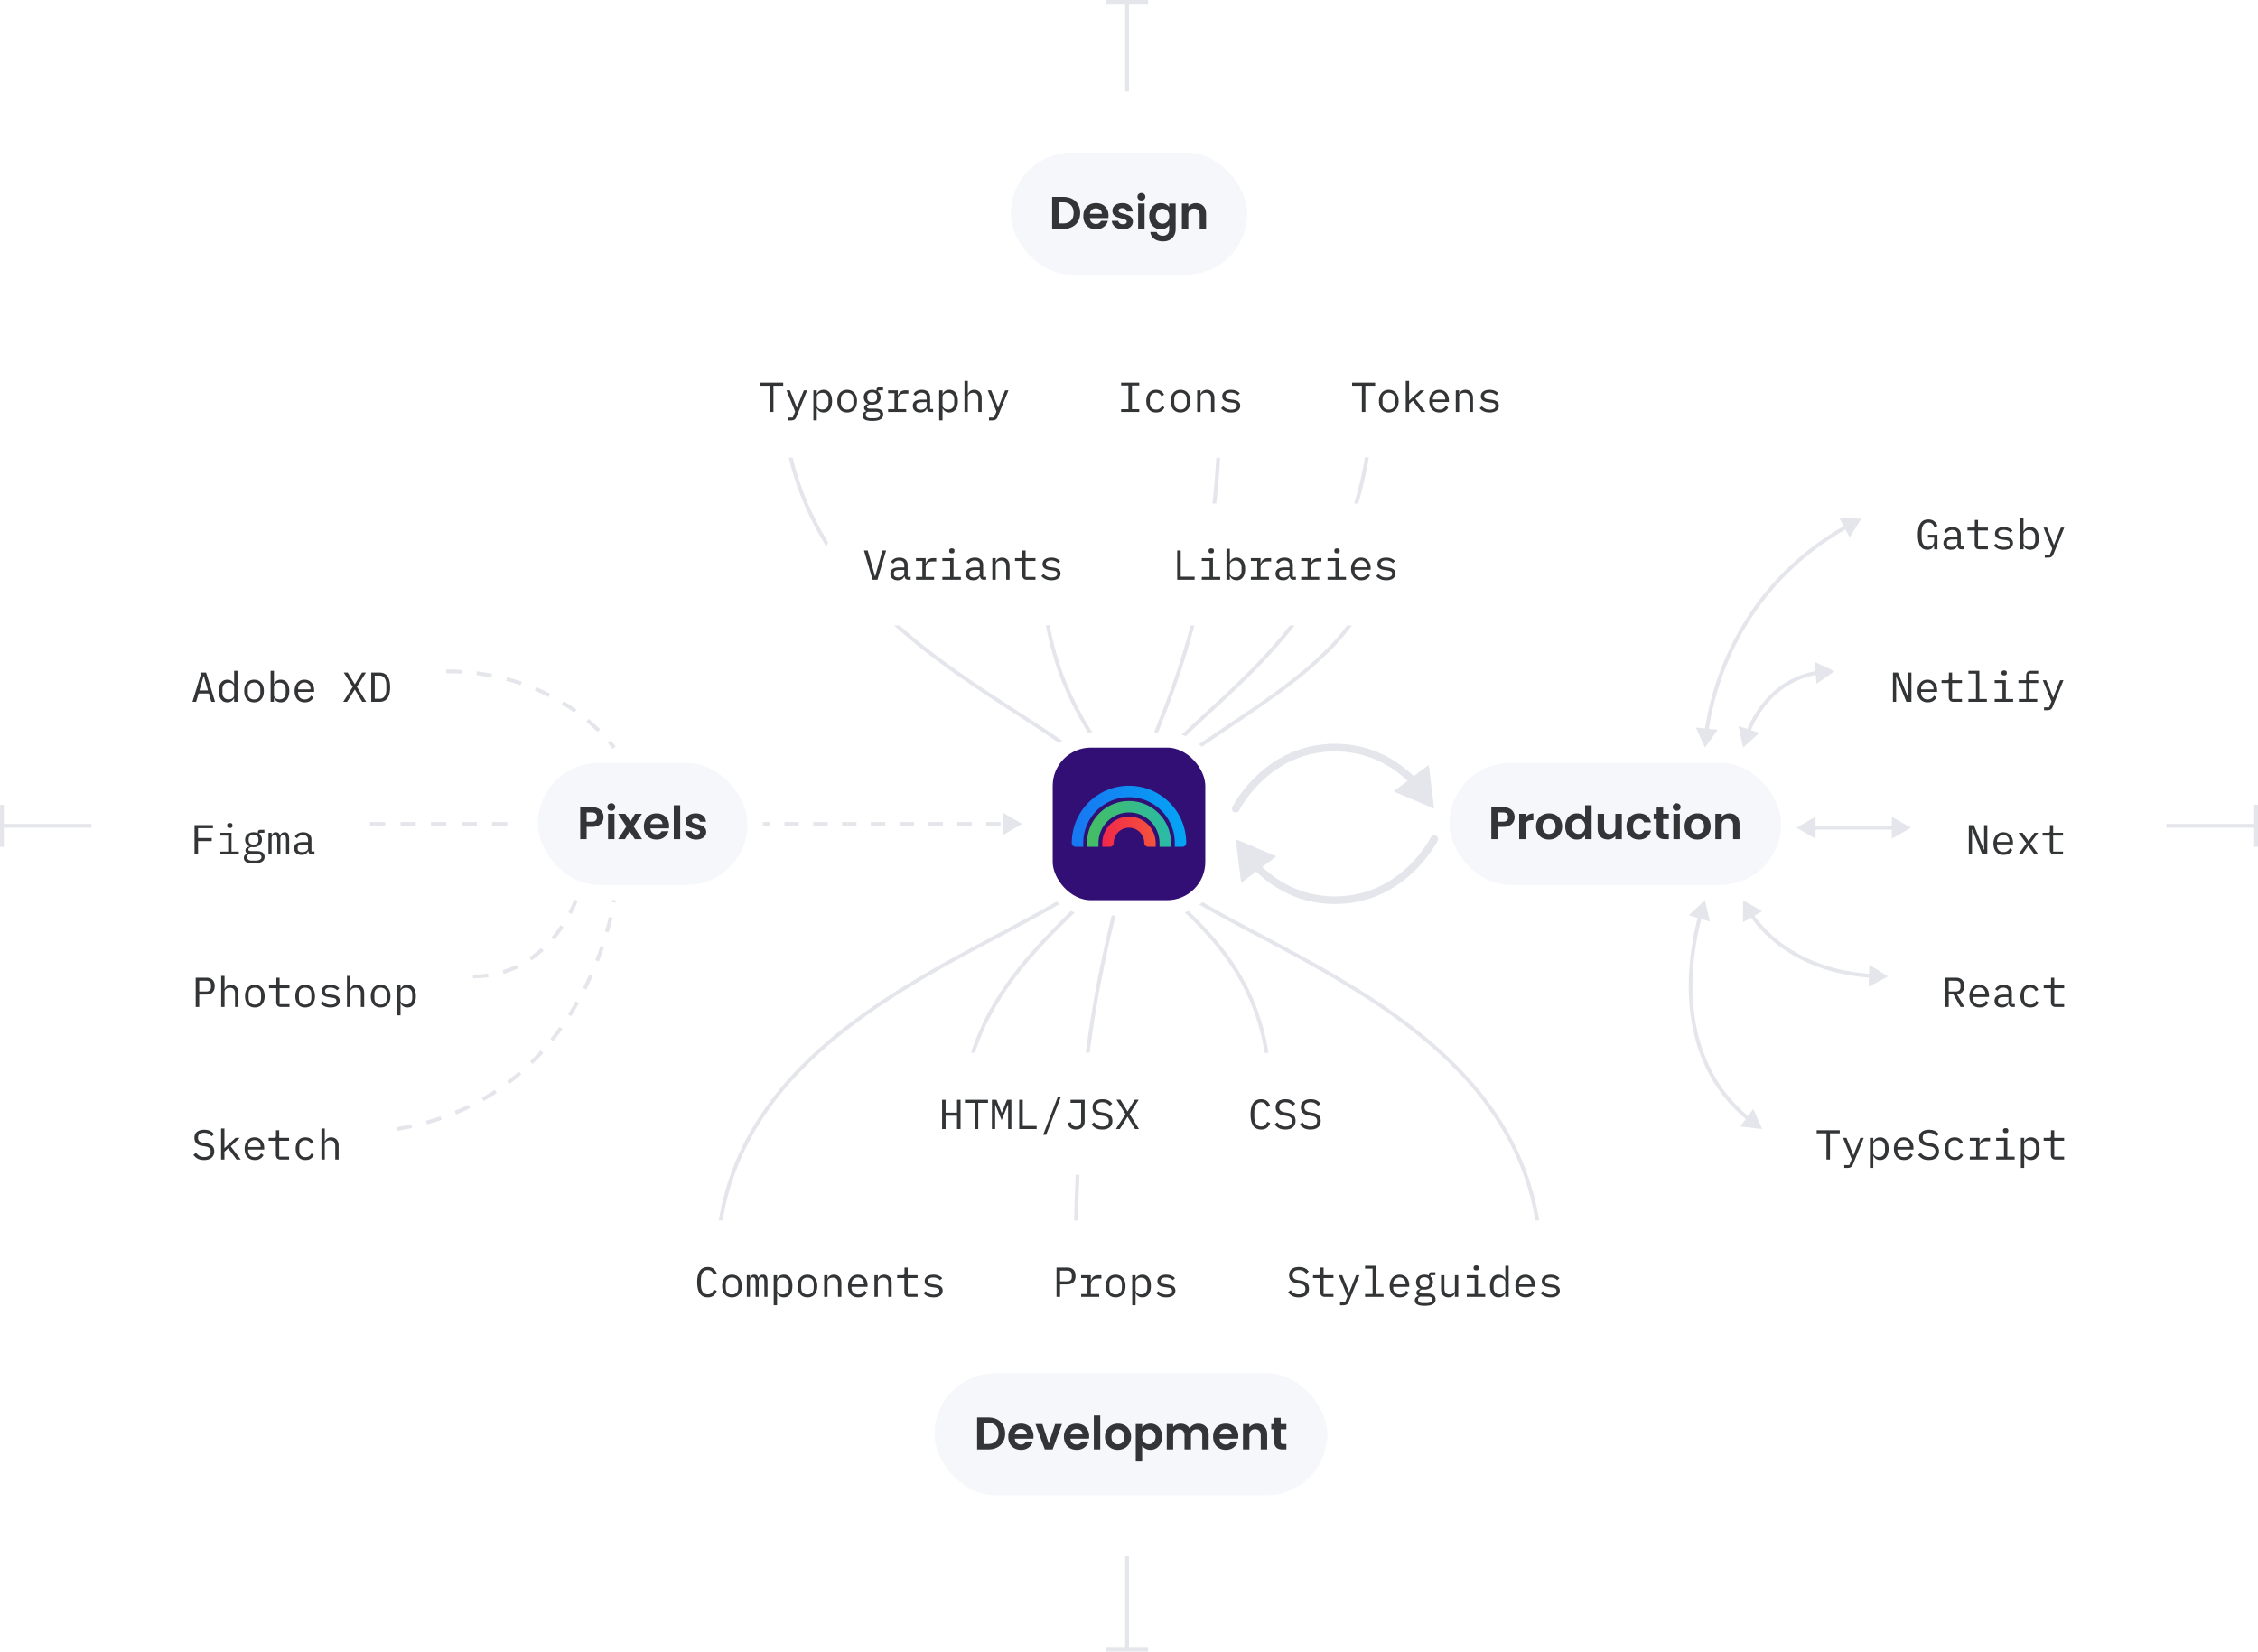 <svg fill="none" xmlns="http://www.w3.org/2000/svg" viewBox="0 0 592 433">
  <path stroke="#E4E6EB" d="M295.5 0v24M290 .5h11m-11 0h11m-11 432h11m-5.5-24.5v24"/>
  <path d="M296 217l2.469-5.219-5.754.471L296 217zm-23.5-73c0 21.37 4.946 34.172 10.273 43.843 1.329 2.413 2.68 4.628 3.978 6.726 1.301 2.102 2.544 4.079 3.669 6.033 2.247 3.904 3.997 7.67 4.72 11.994l.986-.165c-.751-4.494-2.567-8.381-4.84-12.328-1.135-1.971-2.39-3.968-3.684-6.06-1.297-2.095-2.637-4.293-3.953-6.682-5.253-9.537-10.149-22.174-10.149-43.361h-1z" fill="#E4E6EB"/>
  <path d="M296 217l3.862-4.291-5.647-1.2L296 217zm64.5-73c0 8.21-3.44 15.384-8.776 21.842-5.341 6.465-12.558 12.185-20.059 17.477-3.749 2.645-7.561 5.177-11.239 7.641-3.676 2.462-7.219 4.856-10.419 7.218-6.376 4.704-11.484 9.343-13.533 14.225l.922.387c1.931-4.601 6.822-9.098 13.205-13.808 3.179-2.346 6.705-4.728 10.381-7.191 3.674-2.461 7.498-5.001 11.259-7.655 7.52-5.305 14.826-11.087 20.254-17.657 5.432-6.575 9.005-13.966 9.005-22.479h-1z" fill="#E4E6EB"/>
  <path d="M296 217l2.042-5.4-5.698.932L296 217zm-91.5-117c0 36.239 20.575 58.01 42.124 73.938 5.386 3.981 10.837 7.601 16.045 10.99 5.212 3.392 10.172 6.548 14.597 9.616 4.424 3.067 8.291 6.03 11.315 9.026 3.025 2.997 5.18 6.003 6.218 9.149l.95-.313c-1.106-3.354-3.38-6.49-6.464-9.546-3.086-3.058-7.009-6.06-11.45-9.138-4.44-3.078-9.421-6.248-14.62-9.632-5.204-3.387-10.635-6.993-15.997-10.956C225.774 157.283 205.5 135.772 205.5 100h-1zM296 217l-3.711 4.423 5.685 1.002L296 217zm-43.5 79c0-21.011 9.246-35.294 19.269-46.469 5.029-5.607 10.208-10.385 14.567-14.894 4.328-4.477 7.84-8.682 9.355-13.042l-.945-.329c-1.435 4.132-4.8 8.198-9.129 12.676-4.298 4.446-9.555 9.305-14.593 14.922C260.913 260.137 251.5 274.648 251.5 296h1z" fill="#E4E6EB"/>
  <path d="M296 217l-2.066 5.391 5.702-.906L296 217zm37.5 71c0-21.263-7.86-34.063-16.355-43.517-4.224-4.7-8.645-8.612-12.253-12.259-3.637-3.676-6.469-7.101-7.709-10.933l-.952.308c1.319 4.073 4.302 7.641 7.95 11.329 3.678 3.717 8.01 7.538 12.22 12.223 8.371 9.315 16.099 21.887 16.099 42.849h1z" fill="#E4E6EB"/>
  <path d="M296 217l-3.898 4.259 5.637 1.246L296 217zM188.5 332c0-35.607 23.87-57.092 49.246-72.732 12.7-7.828 25.693-14.144 36.269-20.06 5.275-2.951 9.944-5.801 13.636-8.678 3.686-2.872 6.442-5.804 7.834-8.932l-.913-.407c-1.295 2.908-3.899 5.717-7.535 8.55-3.631 2.829-8.247 5.65-13.51 8.594-10.499 5.873-23.591 12.245-36.305 20.081C211.771 274.103 187.5 295.848 187.5 332h1z" fill="#E4E6EB"/>
  <path d="M296 217l-3.152 4.837 5.765.311L296 217zm-13.5 115c0-35.003 2.972-58.105 6.173-74.694 1.601-8.298 3.259-14.968 4.637-20.7 1.376-5.725 2.476-10.529 2.945-15.06l-.995-.103c-.461 4.455-1.545 9.197-2.922 14.929-1.376 5.725-3.041 12.42-4.647 20.744-3.213 16.655-6.191 39.821-6.191 74.884h1z" fill="#E4E6EB"/>
  <path d="M296 217l-1.739 5.505 5.637-1.246L296 217zm108.5 115c0-36.152-24.271-57.897-49.722-73.584-12.714-7.836-25.806-14.208-36.305-20.081-5.263-2.944-9.879-5.765-13.51-8.594-3.636-2.833-6.24-5.642-7.535-8.55l-.913.407c1.392 3.128 4.147 6.06 7.834 8.932 3.692 2.877 8.361 5.727 13.636 8.678 10.576 5.916 23.569 12.232 36.269 20.06C379.63 274.908 403.5 296.393 403.5 332h1zM296 217l3.264-4.762-5.757-.446L296 217zm23.5-117c0 35.243-5.168 58.408-10.697 75.207-2.766 8.406-5.623 15.219-7.982 21.182-2.355 5.952-4.222 11.076-4.968 16.05l.989.148c.727-4.847 2.552-9.874 4.909-15.83 2.351-5.944 5.224-12.795 8.002-21.238C315.315 158.621 320.5 135.35 320.5 100h-1z" fill="#E4E6EB"/>
  <path d="M296 217l3.443-4.634-5.735-.665L296 217zm63.5-117c0 35.828-14.276 57.348-29.326 73.172-3.767 3.96-7.583 7.563-11.241 10.949-3.655 3.382-7.16 6.554-10.285 9.633-6.241 6.149-11.064 12.017-12.617 18.662l.974.228c1.483-6.344 6.113-12.039 12.344-18.178 3.111-3.064 6.597-6.218 10.263-9.611 3.662-3.389 7.497-7.011 11.286-10.994C346.071 157.909 360.5 136.153 360.5 100h-1z" fill="#E4E6EB"/>
  <rect x="141" y="200" width="55" height="32" rx="16" fill="#F5F7FA"/>
  <path d="M158.233 214.216c0 .448-.108.868-.324 1.26-.208.392-.54.708-.996.948-.448.24-1.016.36-1.704.36h-1.404V220h-1.68v-8.376h3.084c.648 0 1.2.112 1.656.336.456.224.796.532 1.02.924.232.392.348.836.348 1.332zm-3.096 1.212c.464 0 .808-.104 1.032-.312.224-.216.336-.516.336-.9 0-.816-.456-1.224-1.368-1.224h-1.332v2.436h1.332zm5.141-2.868c-.296 0-.544-.092-.744-.276a.962.962 0 01-.288-.708c0-.28.096-.512.288-.696.2-.192.448-.288.744-.288s.54.096.732.288c.2.184.3.416.3.696 0 .28-.1.516-.3.708a1.015 1.015 0 01-.732.276zm.828.792V220h-1.68v-6.648h1.68zm5.332 6.648l-1.368-2.064-1.212 2.064h-1.8l2.172-3.336-2.196-3.312h1.896l1.356 2.052 1.224-2.052h1.8l-2.184 3.312 2.208 3.336h-1.896zm8.988-3.468c0 .24-.016.456-.048.648h-4.86c.04.48.208.856.504 1.128.296.272.66.408 1.092.408.624 0 1.068-.268 1.332-.804h1.812a3.059 3.059 0 01-1.104 1.584c-.544.408-1.212.612-2.004.612-.64 0-1.216-.14-1.728-.42a3.091 3.091 0 01-1.188-1.212c-.28-.52-.42-1.12-.42-1.8 0-.688.14-1.292.42-1.812.28-.52.672-.92 1.176-1.2.504-.28 1.084-.42 1.74-.42.632 0 1.196.136 1.692.408.504.272.892.66 1.164 1.164.28.496.42 1.068.42 1.716zm-1.74-.48c-.008-.432-.164-.776-.468-1.032-.304-.264-.676-.396-1.116-.396-.416 0-.768.128-1.056.384-.28.248-.452.596-.516 1.044h3.156zm4.646-4.932V220h-1.68v-8.88h1.68zm4.204 8.988a3.568 3.568 0 01-1.464-.288 2.686 2.686 0 01-1.032-.804 2.046 2.046 0 01-.408-1.116h1.692a.928.928 0 00.372.636c.224.168.5.252.828.252.32 0 .568-.064.744-.192.184-.128.276-.292.276-.492 0-.216-.112-.376-.336-.48-.216-.112-.564-.232-1.044-.36a9.196 9.196 0 01-1.224-.372 2.176 2.176 0 01-.816-.588c-.224-.264-.336-.62-.336-1.068 0-.368.104-.704.312-1.008.216-.304.52-.544.912-.72.4-.176.868-.264 1.404-.264.792 0 1.424.2 1.896.6.472.392.732.924.78 1.596h-1.608a.844.844 0 00-.336-.624c-.192-.16-.452-.24-.78-.24-.304 0-.54.056-.708.168a.54.54 0 00-.24.468c0 .224.112.396.336.516.224.112.572.228 1.044.348.48.12.876.244 1.188.372.312.128.58.328.804.6.232.264.352.616.36 1.056 0 .384-.108.728-.324 1.032-.208.304-.512.544-.912.72-.392.168-.852.252-1.38.252z" fill="#323436"/>
  <g filter="url(#GprabcBmga)">
    <rect x="216" y="128" width="73" height="32" rx="16" fill="#fff"/>
    <path d="M228.79 148l-2.277-7.678h.979l1.089 3.839.825 2.904h.055l.825-2.904 1.089-3.839h.946L230.044 148h-1.254zm9.368 0c-.345 0-.59-.088-.737-.264a1.282 1.282 0 01-.275-.66h-.055c-.125.33-.326.59-.605.781-.271.183-.638.275-1.1.275-.594 0-1.067-.154-1.419-.462-.352-.308-.528-.73-.528-1.265 0-.528.191-.935.572-1.221.389-.286 1.012-.429 1.87-.429h1.21v-.561c0-.418-.117-.73-.352-.935-.235-.213-.568-.319-1.001-.319-.381 0-.693.077-.935.231a1.653 1.653 0 00-.583.605l-.594-.44c.073-.147.172-.29.297-.429s.279-.26.462-.363c.183-.11.392-.194.627-.253.235-.066.495-.099.781-.099.667 0 1.195.169 1.584.506.396.337.594.807.594 1.408v3.124h.792v.77h-.605zm-2.618-.605c.227 0 .433-.026.616-.077.191-.059.356-.132.495-.22a1.04 1.04 0 00.319-.33.785.785 0 00.121-.418v-.935h-1.21c-.528 0-.913.073-1.155.22a.703.703 0 00-.363.638v.231c0 .293.103.517.308.671.213.147.502.22.869.22zm4.616-.143h1.661v-4.18h-1.661v-.748h2.541v1.43h.055c.117-.447.337-.796.66-1.045.33-.257.748-.385 1.254-.385h.792v.88h-1.067c-.506 0-.917.147-1.232.44-.308.293-.462.678-.462 1.155v2.453h2.2V148h-4.741v-.748zm9.4-6.182c-.256 0-.436-.051-.539-.154a.577.577 0 01-.154-.407v-.176a.54.54 0 01.154-.396c.103-.11.283-.165.539-.165.257 0 .437.055.539.165a.536.536 0 01.154.396v.176a.573.573 0 01-.154.407c-.102.103-.282.154-.539.154zm-2.486 6.182h2.046v-4.18h-2.046v-.748h2.926v4.928h1.914V148h-4.84v-.748zm10.875.748c-.345 0-.59-.088-.737-.264a1.282 1.282 0 01-.275-.66h-.055c-.125.33-.326.59-.605.781-.271.183-.638.275-1.1.275-.594 0-1.067-.154-1.419-.462-.352-.308-.528-.73-.528-1.265 0-.528.191-.935.572-1.221.389-.286 1.012-.429 1.87-.429h1.21v-.561c0-.418-.117-.73-.352-.935-.235-.213-.568-.319-1.001-.319-.381 0-.693.077-.935.231a1.653 1.653 0 00-.583.605l-.594-.44c.073-.147.172-.29.297-.429s.279-.26.462-.363c.183-.11.392-.194.627-.253.235-.066.495-.099.781-.099.667 0 1.195.169 1.584.506.396.337.594.807.594 1.408v3.124h.792v.77h-.605zm-2.618-.605c.227 0 .433-.026.616-.077.191-.059.356-.132.495-.22a1.04 1.04 0 00.319-.33.785.785 0 00.121-.418v-.935h-1.21c-.528 0-.913.073-1.155.22a.703.703 0 00-.363.638v.231c0 .293.103.517.308.671.213.147.502.22.869.22zm4.847.605v-5.676h.88v.924h.044c.058-.139.132-.271.22-.396a1.4 1.4 0 01.319-.341c.132-.095.286-.172.462-.231a1.94 1.94 0 01.616-.088c.594 0 1.07.191 1.43.572.359.374.539.906.539 1.595V148h-.88v-3.487c0-.521-.114-.906-.341-1.155-.228-.257-.561-.385-1.001-.385-.176 0-.349.022-.517.066-.169.044-.319.11-.451.198a1.012 1.012 0 00-.319.341.945.945 0 00-.121.484V148h-.88zm9.092 0c-.432 0-.751-.121-.957-.363-.198-.242-.297-.554-.297-.935v-3.63h-1.892v-.748h1.408c.191 0 .323-.037.396-.11.081-.081.121-.216.121-.407v-1.485h.847v2.002h2.585v.748h-2.585v4.18h2.585V148h-2.211zm6.387.132c-.594 0-1.107-.099-1.54-.297a3.457 3.457 0 01-1.089-.814l.594-.517c.271.286.568.506.891.66.323.154.711.231 1.166.231.44 0 .799-.077 1.078-.231.286-.161.429-.411.429-.748a.678.678 0 00-.088-.363.585.585 0 00-.22-.242 1.106 1.106 0 00-.319-.132 2.73 2.73 0 00-.374-.088l-.891-.132a9.768 9.768 0 01-.649-.121 2.226 2.226 0 01-.627-.242 1.6 1.6 0 01-.484-.462c-.125-.191-.187-.44-.187-.748 0-.286.055-.532.165-.737a1.51 1.51 0 01.484-.528c.205-.147.447-.253.726-.319.279-.073.583-.11.913-.11.513 0 .957.081 1.331.242.381.161.708.385.979.671l-.572.539a1.597 1.597 0 00-.253-.242 1.332 1.332 0 00-.363-.231 2.058 2.058 0 00-.495-.176 2.958 2.958 0 00-.66-.066c-.447 0-.792.077-1.034.231a.753.753 0 00-.352.671c0 .147.026.271.077.374a.708.708 0 00.231.231c.095.059.202.106.319.143.125.029.249.055.374.077l.891.132c.205.029.422.07.649.121.227.051.436.136.627.253.191.11.348.26.473.451.132.191.198.44.198.748 0 .565-.22 1.001-.66 1.309-.433.308-1.012.462-1.738.462z" fill="#323436"/>
  </g>
  <g filter="url(#GprabcBmgb)">
    <rect x="297" y="128" width="80" height="32" rx="16" fill="#fff"/>
    <path d="M308.639 148v-7.678h.924v6.875h3.641V148h-4.565zm8.928-6.93c-.257 0-.436-.051-.539-.154a.573.573 0 01-.154-.407v-.176c0-.161.051-.293.154-.396.103-.11.282-.165.539-.165.257 0 .436.055.539.165a.536.536 0 01.154.396v.176a.573.573 0 01-.154.407c-.103.103-.282.154-.539.154zm-2.486 6.182h2.046v-4.18h-2.046v-.748h2.926v4.928h1.914V148h-4.84v-.748zm6.475-7.392h.88v3.388h.044c.366-.704.949-1.056 1.749-1.056.696 0 1.239.26 1.628.781.396.521.594 1.25.594 2.189 0 .939-.198 1.668-.594 2.189-.389.521-.932.781-1.628.781-.8 0-1.383-.352-1.749-1.056h-.044V148h-.88v-8.14zm2.332 7.491c.513 0 .909-.154 1.188-.462.286-.315.429-.73.429-1.243v-.968c0-.513-.143-.924-.429-1.232-.279-.315-.675-.473-1.188-.473-.198 0-.385.026-.561.077-.176.051-.33.128-.462.231a1.074 1.074 0 00-.319.363 1.04 1.04 0 00-.11.495v2.046c0 .191.036.359.11.506.08.139.187.26.319.363.132.095.286.169.462.22.176.051.363.077.561.077zm4.065-.099h1.661v-4.18h-1.661v-.748h2.541v1.43h.055c.118-.447.338-.796.66-1.045.33-.257.748-.385 1.254-.385h.792v.88h-1.067c-.506 0-.916.147-1.232.44-.308.293-.462.678-.462 1.155v2.453h2.2V148h-4.741v-.748zm11.194.748c-.345 0-.59-.088-.737-.264a1.282 1.282 0 01-.275-.66h-.055c-.125.33-.326.59-.605.781-.271.183-.638.275-1.1.275-.594 0-1.067-.154-1.419-.462-.352-.308-.528-.73-.528-1.265 0-.528.191-.935.572-1.221.389-.286 1.012-.429 1.87-.429h1.21v-.561c0-.418-.117-.73-.352-.935-.235-.213-.568-.319-1.001-.319-.381 0-.693.077-.935.231a1.653 1.653 0 00-.583.605l-.594-.44c.073-.147.172-.29.297-.429s.279-.26.462-.363c.183-.11.392-.194.627-.253.235-.066.495-.099.781-.099.667 0 1.195.169 1.584.506.396.337.594.807.594 1.408v3.124h.792v.77h-.605zm-2.618-.605c.227 0 .433-.026.616-.077.191-.059.356-.132.495-.22a1.04 1.04 0 00.319-.33.785.785 0 00.121-.418v-.935h-1.21c-.528 0-.913.073-1.155.22a.703.703 0 00-.363.638v.231c0 .293.103.517.308.671.213.147.502.22.869.22zm4.616-.143h1.661v-4.18h-1.661v-.748h2.541v1.43h.055c.117-.447.337-.796.66-1.045.33-.257.748-.385 1.254-.385h.792v.88h-1.067c-.506 0-.917.147-1.232.44-.308.293-.462.678-.462 1.155v2.453h2.2V148h-4.741v-.748zm9.401-6.182c-.257 0-.437-.051-.539-.154a.573.573 0 01-.154-.407v-.176c0-.161.051-.293.154-.396.102-.11.282-.165.539-.165.256 0 .436.055.539.165a.54.54 0 01.154.396v.176a.577.577 0 01-.154.407c-.103.103-.283.154-.539.154zm-2.486 6.182h2.046v-4.18h-2.046v-.748h2.926v4.928h1.914V148h-4.84v-.748zm8.828.88c-.41 0-.781-.07-1.111-.209a2.42 2.42 0 01-.836-.594 2.86 2.86 0 01-.528-.935 3.797 3.797 0 01-.187-1.221c0-.455.063-.865.187-1.232.132-.367.312-.678.539-.935.228-.264.499-.466.814-.605a2.673 2.673 0 011.067-.209c.382 0 .726.07 1.034.209.316.139.583.334.803.583.22.242.389.532.506.869.118.337.176.708.176 1.111v.418h-4.202v.264c0 .249.041.48.121.693.081.213.195.396.341.55.154.154.338.275.55.363.22.081.462.121.726.121.382 0 .712-.088.99-.264a1.7 1.7 0 00.638-.726l.649.44c-.168.381-.451.697-.847.946-.388.242-.865.363-1.43.363zm-.055-5.214a1.688 1.688 0 00-1.21.495 1.777 1.777 0 00-.352.55c-.08.205-.121.433-.121.682v.077h3.256v-.121c0-.249-.04-.477-.121-.682a1.468 1.468 0 00-.319-.528 1.276 1.276 0 00-.495-.352 1.613 1.613 0 00-.638-.121zm6.618 5.214c-.594 0-1.107-.099-1.54-.297a3.457 3.457 0 01-1.089-.814l.594-.517c.271.286.568.506.891.66.323.154.711.231 1.166.231.44 0 .799-.077 1.078-.231.286-.161.429-.411.429-.748a.678.678 0 00-.088-.363.585.585 0 00-.22-.242 1.106 1.106 0 00-.319-.132 2.73 2.73 0 00-.374-.088l-.891-.132a9.768 9.768 0 01-.649-.121 2.226 2.226 0 01-.627-.242 1.6 1.6 0 01-.484-.462c-.125-.191-.187-.44-.187-.748 0-.286.055-.532.165-.737a1.51 1.51 0 01.484-.528c.205-.147.447-.253.726-.319.279-.073.583-.11.913-.11.513 0 .957.081 1.331.242.381.161.708.385.979.671l-.572.539a1.597 1.597 0 00-.253-.242 1.332 1.332 0 00-.363-.231 2.058 2.058 0 00-.495-.176 2.958 2.958 0 00-.66-.066c-.447 0-.792.077-1.034.231a.753.753 0 00-.352.671c0 .147.026.271.077.374a.708.708 0 00.231.231c.095.059.202.106.319.143.125.029.249.055.374.077l.891.132c.205.029.422.07.649.121.227.051.436.136.627.253.191.11.348.26.473.451.132.191.198.44.198.748 0 .565-.22 1.001-.66 1.309-.433.308-1.012.462-1.738.462z" fill="#323436"/>
  </g>
  <g filter="url(#GprabcBmgc)">
    <rect x="189" y="84" width="86" height="32" rx="16" fill="#fff"/>
    <path d="M202.783 97.125V104h-.924v-6.875h-2.563v-.803h6.05v.803h-2.563zm7.971 1.199h.88l-2.816 6.919a2.203 2.203 0 01-.22.418.992.992 0 01-.286.297c-.11.081-.242.139-.396.176a2.016 2.016 0 01-.55.066h-.836v-.748h1.32l.638-1.562-2.288-5.566h.902l.957 2.376.847 2.156h.044l.847-2.156.957-2.376zm2.504 0h.88v.924h.044c.367-.704.95-1.056 1.749-1.056.697 0 1.239.26 1.628.781.396.52.594 1.25.594 2.189 0 .939-.198 1.668-.594 2.189-.389.521-.931.781-1.628.781-.799 0-1.382-.352-1.749-1.056h-.044v3.124h-.88v-7.876zm2.332 5.027c.513 0 .909-.154 1.188-.462.286-.315.429-.73.429-1.243v-.968c0-.513-.143-.924-.429-1.232-.279-.315-.675-.473-1.188-.473-.198 0-.385.026-.561.077-.176.051-.33.128-.462.231a1.091 1.091 0 00-.319.363c-.073.14-.11.304-.11.495v2.046c0 .191.037.359.11.506.081.139.187.26.319.363.132.095.286.169.462.22.176.051.363.077.561.077zm6.519.781c-.396 0-.756-.07-1.078-.209a2.318 2.318 0 01-.814-.594 2.798 2.798 0 01-.506-.935 4.011 4.011 0 01-.176-1.232c0-.447.058-.854.176-1.221a2.66 2.66 0 01.506-.935c.227-.264.498-.466.814-.605a2.69 2.69 0 011.078-.209c.396 0 .751.07 1.067.209.322.14.594.341.814.605.227.257.399.568.517.935.117.367.176.774.176 1.221 0 .455-.059.865-.176 1.232-.118.359-.29.671-.517.935-.22.257-.492.455-.814.594a2.621 2.621 0 01-1.067.209zm0-.759c.491 0 .887-.147 1.188-.44.3-.293.451-.748.451-1.364v-.814c0-.616-.151-1.07-.451-1.364-.301-.293-.697-.44-1.188-.44-.492 0-.888.147-1.188.44-.301.293-.451.748-.451 1.364v.814c0 .616.15 1.071.451 1.364.3.293.696.44 1.188.44zm9.466 1.276c0 .572-.238.994-.715 1.265-.476.279-1.191.418-2.145.418-.916 0-1.576-.121-1.98-.363-.396-.242-.594-.59-.594-1.045 0-.308.081-.546.242-.715.162-.169.389-.293.682-.374v-.132a.987.987 0 01-.374-.308.8.8 0 01-.132-.473c0-.293.096-.513.286-.66.198-.147.444-.257.737-.33v-.044a1.846 1.846 0 01-.825-.682 1.937 1.937 0 01-.286-1.056c0-.286.052-.55.154-.792.103-.242.25-.447.44-.616a2.09 2.09 0 01.704-.407 2.71 2.71 0 01.902-.143c.426 0 .8.077 1.122.231v-.099a.94.94 0 01.154-.55c.103-.147.279-.22.528-.22h1.045v.77h-1.276v.385c.206.176.363.385.473.627.11.242.165.513.165.814 0 .286-.055.55-.165.792a1.786 1.786 0 01-.44.627c-.19.169-.425.301-.704.396a2.713 2.713 0 01-.902.143 3.471 3.471 0 01-.539-.044 1.43 1.43 0 00-.275.077.884.884 0 00-.264.132.708.708 0 00-.198.187.433.433 0 00-.077.253c0 .169.085.282.253.341.169.051.389.077.66.077h1.254c.734 0 1.265.139 1.595.418.33.271.495.638.495 1.1zm-.825.044a.656.656 0 00-.275-.55c-.183-.132-.502-.198-.957-.198h-1.969c-.381.154-.572.411-.572.77 0 .249.099.462.297.638.198.183.528.275.99.275h.858c.514 0 .913-.081 1.199-.242.286-.154.429-.385.429-.693zm-2.079-3.267c.44 0 .763-.103.968-.308.213-.205.319-.477.319-.814v-.319c0-.337-.106-.605-.319-.803-.205-.205-.528-.308-.968-.308-.44 0-.762.103-.968.308-.205.198-.308.466-.308.803v.319c0 .337.103.609.308.814.206.205.528.308.968.308zm4.176 1.826h1.661v-4.18h-1.661v-.748h2.541v1.43h.055c.117-.447.337-.796.66-1.045.33-.257.748-.385 1.254-.385h.792v.88h-1.067c-.506 0-.917.147-1.232.44-.308.293-.462.678-.462 1.155v2.453h2.2V104h-4.741v-.748zm11.194.748c-.345 0-.591-.088-.737-.264a1.274 1.274 0 01-.275-.66h-.055c-.125.33-.327.59-.605.781-.272.183-.638.275-1.1.275-.594 0-1.067-.154-1.419-.462-.352-.308-.528-.73-.528-1.265 0-.528.19-.935.572-1.221.388-.286 1.012-.429 1.87-.429h1.21v-.561c0-.418-.118-.73-.352-.935-.235-.213-.569-.319-1.001-.319-.382 0-.693.077-.935.231a1.645 1.645 0 00-.583.605l-.594-.44c.073-.147.172-.29.297-.429.124-.14.278-.26.462-.363.183-.11.392-.194.627-.253.234-.066.495-.099.781-.099.667 0 1.195.169 1.584.506.396.337.594.807.594 1.408v3.124h.792v.77h-.605zm-2.618-.605c.227 0 .432-.026.616-.077.19-.059.355-.132.495-.22a1.05 1.05 0 00.319-.33.794.794 0 00.121-.418v-.935h-1.21c-.528 0-.913.073-1.155.22a.703.703 0 00-.363.638v.231c0 .293.102.517.308.671.212.147.502.22.869.22zm4.813-5.071h.88v.924h.044c.367-.704.95-1.056 1.749-1.056.697 0 1.24.26 1.628.781.396.52.594 1.25.594 2.189 0 .939-.198 1.668-.594 2.189-.388.521-.931.781-1.628.781-.799 0-1.382-.352-1.749-1.056h-.044v3.124h-.88v-7.876zm2.332 5.027c.514 0 .91-.154 1.188-.462.286-.315.429-.73.429-1.243v-.968c0-.513-.143-.924-.429-1.232-.278-.315-.674-.473-1.188-.473-.198 0-.385.026-.561.077-.176.051-.33.128-.462.231a1.091 1.091 0 00-.319.363c-.073.14-.11.304-.11.495v2.046c0 .191.037.359.11.506.081.139.187.26.319.363.132.095.286.169.462.22.176.051.363.077.561.077zm4.297-7.491h.88v3.388h.044c.059-.14.132-.271.22-.396a1.4 1.4 0 01.319-.341c.132-.095.286-.172.462-.231a1.94 1.94 0 01.616-.088c.594 0 1.071.19 1.43.572.359.374.539.906.539 1.595V104h-.88v-3.487c0-.52-.114-.906-.341-1.155-.227-.257-.561-.385-1.001-.385-.176 0-.348.022-.517.066-.169.044-.319.11-.451.198a1.019 1.019 0 00-.319.341.945.945 0 00-.121.484V104h-.88v-8.14zm10.655 2.464h.88l-2.816 6.919c-.066.161-.14.301-.22.418a1.005 1.005 0 01-.286.297c-.11.081-.242.139-.396.176a2.021 2.021 0 01-.55.066h-.836v-.748h1.32l.638-1.562-2.288-5.566h.902l.957 2.376.847 2.156h.044l.847-2.156.957-2.376z" fill="#323436"/>
  </g>
  <g filter="url(#GprabcBmgd)">
    <rect x="283" y="84" width="53" height="32" rx="16" fill="#fff"/>
    <path d="M293.935 104v-.737h1.914v-6.204h-1.914v-.737h4.752v.737h-1.914v6.204h1.914V104h-4.752zm9.169.132c-.41 0-.777-.07-1.1-.209a2.35 2.35 0 01-.803-.605 2.676 2.676 0 01-.506-.935 4.243 4.243 0 01-.165-1.221c0-.447.059-.854.176-1.221.118-.367.286-.678.506-.935.22-.264.488-.466.803-.605.316-.14.675-.209 1.078-.209.55 0 .998.121 1.342.363.345.242.598.557.759.946l-.704.374a1.312 1.312 0 00-.517-.682c-.234-.161-.528-.242-.88-.242-.256 0-.487.044-.693.132-.198.08-.366.198-.506.352a1.588 1.588 0 00-.319.55 2.33 2.33 0 00-.099.693v.968c0 .249.033.48.099.693a1.473 1.473 0 00.836.913c.206.081.44.121.704.121.382 0 .697-.088.946-.264.25-.176.448-.418.594-.726l.627.429a2.23 2.23 0 01-.792.946c-.352.249-.814.374-1.386.374zm6.398 0c-.396 0-.755-.07-1.078-.209a2.327 2.327 0 01-.814-.594 2.798 2.798 0 01-.506-.935 4.042 4.042 0 01-.176-1.232c0-.447.059-.854.176-1.221a2.66 2.66 0 01.506-.935c.227-.264.499-.466.814-.605.323-.14.682-.209 1.078-.209s.752.07 1.067.209c.323.14.594.341.814.605.227.257.4.568.517.935.117.367.176.774.176 1.221 0 .455-.059.865-.176 1.232a2.7 2.7 0 01-.517.935c-.22.257-.491.455-.814.594a2.618 2.618 0 01-1.067.209zm0-.759c.491 0 .887-.147 1.188-.44.301-.293.451-.748.451-1.364v-.814c0-.616-.15-1.07-.451-1.364-.301-.293-.697-.44-1.188-.44s-.887.147-1.188.44c-.301.293-.451.748-.451 1.364v.814c0 .616.15 1.071.451 1.364.301.293.697.44 1.188.44zm4.374.627v-5.676h.88v.924h.044c.059-.14.132-.271.22-.396a1.4 1.4 0 01.319-.341c.132-.095.286-.172.462-.231a1.94 1.94 0 01.616-.088c.594 0 1.071.19 1.43.572.359.374.539.906.539 1.595V104h-.88v-3.487c0-.52-.114-.906-.341-1.155-.227-.257-.561-.385-1.001-.385-.176 0-.348.022-.517.066-.169.044-.319.11-.451.198a1.019 1.019 0 00-.319.341.945.945 0 00-.121.484V104h-.88zm8.884.132c-.594 0-1.108-.099-1.54-.297a3.435 3.435 0 01-1.089-.814l.594-.517c.271.286.568.506.891.66.322.154.711.231 1.166.231.44 0 .799-.077 1.078-.231.286-.161.429-.411.429-.748a.687.687 0 00-.088-.363.592.592 0 00-.22-.242 1.118 1.118 0 00-.319-.132 2.765 2.765 0 00-.374-.088l-.891-.132a9.65 9.65 0 01-.649-.121 2.203 2.203 0 01-.627-.242 1.6 1.6 0 01-.484-.462c-.125-.191-.187-.44-.187-.748 0-.286.055-.532.165-.737a1.5 1.5 0 01.484-.528 2.04 2.04 0 01.726-.319c.278-.073.583-.11.913-.11.513 0 .957.08 1.331.242.381.161.707.385.979.671l-.572.539a1.642 1.642 0 00-.253-.242 1.364 1.364 0 00-.363-.231 2.077 2.077 0 00-.495-.176 2.958 2.958 0 00-.66-.066c-.448 0-.792.077-1.034.231a.753.753 0 00-.352.671.82.82 0 00.077.374.69.69 0 00.231.231c.095.059.201.106.319.143.124.029.249.055.374.077l.891.132c.205.029.421.07.649.121.227.051.436.136.627.253.19.11.348.26.473.451.132.191.198.44.198.748 0 .565-.22 1.001-.66 1.309-.433.308-1.012.462-1.738.462z" fill="#323436"/>
  </g>
  <g filter="url(#GprabcBmge)">
    <rect x="344" y="84" width="60" height="32" rx="16" fill="#fff"/>
    <path d="M357.975 97.125V104h-.924v-6.875h-2.563v-.803h6.05v.803h-2.563zm6.134 7.007c-.396 0-.756-.07-1.078-.209a2.318 2.318 0 01-.814-.594 2.798 2.798 0 01-.506-.935 4.011 4.011 0 01-.176-1.232c0-.447.058-.854.176-1.221a2.66 2.66 0 01.506-.935c.227-.264.498-.466.814-.605a2.69 2.69 0 011.078-.209c.396 0 .751.07 1.067.209.322.14.594.341.814.605.227.257.399.568.517.935.117.367.176.774.176 1.221 0 .455-.059.865-.176 1.232-.118.359-.29.671-.517.935-.22.257-.492.455-.814.594a2.621 2.621 0 01-1.067.209zm0-.759c.491 0 .887-.147 1.188-.44.3-.293.451-.748.451-1.364v-.814c0-.616-.151-1.07-.451-1.364-.301-.293-.697-.44-1.188-.44-.492 0-.888.147-1.188.44-.301.293-.451.748-.451 1.364v.814c0 .616.15 1.071.451 1.364.3.293.696.44 1.188.44zm4.45-7.513h.88v5.137h.044l.99-.935 1.892-1.738h1.078l-2.354 2.222 2.629 3.454h-1.089l-2.211-2.948-.979.891V104h-.88v-8.14zm8.84 8.272c-.411 0-.781-.07-1.111-.209a2.41 2.41 0 01-.836-.594 2.86 2.86 0 01-.528-.935 3.77 3.77 0 01-.187-1.221c0-.455.062-.865.187-1.232.132-.367.312-.678.539-.935.227-.264.499-.466.814-.605.323-.14.678-.209 1.067-.209.381 0 .726.07 1.034.209.315.14.583.334.803.583.22.242.389.532.506.869.117.337.176.708.176 1.111v.418h-4.202v.264c0 .249.04.48.121.693.081.213.194.396.341.55.154.154.337.275.55.363.22.081.462.121.726.121.381 0 .711-.088.99-.264.279-.176.491-.418.638-.726l.649.44c-.169.381-.451.697-.847.946-.389.242-.865.363-1.43.363zm-.055-5.214a1.684 1.684 0 00-1.21.495 1.762 1.762 0 00-.352.55 1.844 1.844 0 00-.121.682v.077h3.256v-.121c0-.249-.04-.477-.121-.682a1.477 1.477 0 00-.319-.528 1.273 1.273 0 00-.495-.352 1.621 1.621 0 00-.638-.121zm4.33 5.082v-5.676h.88v.924h.044a2.06 2.06 0 01.22-.396 1.4 1.4 0 01.319-.341c.132-.095.286-.172.462-.231a1.94 1.94 0 01.616-.088c.594 0 1.07.19 1.43.572.359.374.539.906.539 1.595V104h-.88v-3.487c0-.52-.114-.906-.341-1.155-.228-.257-.561-.385-1.001-.385-.176 0-.349.022-.517.066-.169.044-.319.11-.451.198a1.009 1.009 0 00-.319.341.945.945 0 00-.121.484V104h-.88zm8.883.132c-.594 0-1.107-.099-1.54-.297a3.457 3.457 0 01-1.089-.814l.594-.517c.272.286.569.506.891.66.323.154.712.231 1.166.231.44 0 .8-.077 1.078-.231.286-.161.429-.411.429-.748a.678.678 0 00-.088-.363.579.579 0 00-.22-.242 1.094 1.094 0 00-.319-.132 2.73 2.73 0 00-.374-.088l-.891-.132a9.768 9.768 0 01-.649-.121 2.226 2.226 0 01-.627-.242 1.612 1.612 0 01-.484-.462c-.124-.191-.187-.44-.187-.748 0-.286.055-.532.165-.737a1.52 1.52 0 01.484-.528 2.05 2.05 0 01.726-.319c.279-.073.583-.11.913-.11.514 0 .957.08 1.331.242.382.161.708.385.979.671l-.572.539a1.597 1.597 0 00-.253-.242 1.332 1.332 0 00-.363-.231 2.045 2.045 0 00-.495-.176 2.946 2.946 0 00-.66-.066c-.447 0-.792.077-1.034.231a.755.755 0 00-.352.671c0 .147.026.271.077.374a.708.708 0 00.231.231c.096.059.202.106.319.143.125.029.25.055.374.077l.891.132c.206.029.422.07.649.121.228.051.437.136.627.253.191.11.349.26.473.451.132.191.198.44.198.748 0 .565-.22 1.001-.66 1.309-.432.308-1.012.462-1.738.462z" fill="#323436"/>
  </g>
  <g filter="url(#GprabcBmgf)">
    <rect x="172" y="316" width="86" height="32" rx="16" fill="#fff"/>
    <path d="M185.574 336.132c-.938 0-1.639-.341-2.101-1.023-.454-.682-.682-1.665-.682-2.948s.228-2.266.682-2.948c.462-.682 1.163-1.023 2.101-1.023.352 0 .657.048.913.143.257.095.477.224.66.385.184.161.338.345.462.55.125.198.235.4.33.605l-.792.363a3.144 3.144 0 00-.231-.473 1.538 1.538 0 00-.319-.396 1.232 1.232 0 00-.429-.275 1.57 1.57 0 00-.594-.099c-.608 0-1.063.231-1.364.693-.293.462-.44 1.078-.44 1.848v1.254c0 .77.147 1.386.44 1.848.301.462.756.693 1.364.693.235 0 .433-.033.594-.099.169-.066.312-.154.429-.264.125-.117.231-.249.319-.396.088-.154.165-.315.231-.484l.792.363a4.862 4.862 0 01-.33.616 2.425 2.425 0 01-.462.539 2.08 2.08 0 01-.66.385 2.628 2.628 0 01-.913.143zm6.343 0c-.396 0-.755-.07-1.078-.209a2.336 2.336 0 01-.814-.594 2.816 2.816 0 01-.506-.935 4.042 4.042 0 01-.176-1.232c0-.447.059-.854.176-1.221.118-.367.286-.678.506-.935.228-.264.499-.466.814-.605a2.699 2.699 0 011.078-.209c.396 0 .752.07 1.067.209.323.139.594.341.814.605.228.257.4.568.517.935.118.367.176.774.176 1.221 0 .455-.058.865-.176 1.232a2.685 2.685 0 01-.517.935c-.22.257-.491.455-.814.594a2.618 2.618 0 01-1.067.209zm0-.759c.492 0 .888-.147 1.188-.44.301-.293.451-.748.451-1.364v-.814c0-.616-.15-1.071-.451-1.364-.3-.293-.696-.44-1.188-.44-.491 0-.887.147-1.188.44-.3.293-.451.748-.451 1.364v.814c0 .616.151 1.071.451 1.364.301.293.697.44 1.188.44zm3.89.627v-5.676h.814v.66h.044c.088-.22.213-.407.374-.561.161-.154.4-.231.715-.231.33 0 .576.084.737.253.161.161.26.374.297.638h.033c.103-.257.249-.469.44-.638.191-.169.455-.253.792-.253.462 0 .77.161.924.484.161.323.242.785.242 1.386V336h-.814v-3.795c0-.484-.051-.818-.154-1.001-.095-.191-.275-.286-.539-.286a.754.754 0 00-.572.231c-.147.147-.22.374-.22.682V336h-.814v-3.795c0-.484-.051-.818-.154-1.001-.095-.191-.271-.286-.528-.286a.79.79 0 00-.583.231c-.147.147-.22.374-.22.682V336h-.814zm7.047-5.676h.88v.924h.044c.366-.704.949-1.056 1.749-1.056.696 0 1.239.26 1.628.781.396.521.594 1.25.594 2.189 0 .939-.198 1.668-.594 2.189-.389.521-.932.781-1.628.781-.8 0-1.383-.352-1.749-1.056h-.044v3.124h-.88v-7.876zm2.332 5.027c.513 0 .909-.154 1.188-.462.286-.315.429-.73.429-1.243v-.968c0-.513-.143-.924-.429-1.232-.279-.315-.675-.473-1.188-.473-.198 0-.385.026-.561.077-.176.051-.33.128-.462.231a1.074 1.074 0 00-.319.363 1.04 1.04 0 00-.11.495v2.046c0 .191.036.359.11.506.08.139.187.26.319.363.132.095.286.169.462.22.176.051.363.077.561.077zm6.518.781c-.396 0-.755-.07-1.078-.209a2.336 2.336 0 01-.814-.594 2.816 2.816 0 01-.506-.935 4.042 4.042 0 01-.176-1.232c0-.447.059-.854.176-1.221.118-.367.286-.678.506-.935.228-.264.499-.466.814-.605a2.699 2.699 0 011.078-.209c.396 0 .752.07 1.067.209.323.139.594.341.814.605.228.257.4.568.517.935.118.367.176.774.176 1.221 0 .455-.058.865-.176 1.232a2.685 2.685 0 01-.517.935c-.22.257-.491.455-.814.594a2.618 2.618 0 01-1.067.209zm0-.759c.492 0 .888-.147 1.188-.44.301-.293.451-.748.451-1.364v-.814c0-.616-.15-1.071-.451-1.364-.3-.293-.696-.44-1.188-.44-.491 0-.887.147-1.188.44-.3.293-.451.748-.451 1.364v.814c0 .616.151 1.071.451 1.364.301.293.697.44 1.188.44zm4.374.627v-5.676h.88v.924h.044c.059-.139.132-.271.22-.396a1.4 1.4 0 01.319-.341c.132-.095.286-.172.462-.231a1.94 1.94 0 01.616-.088c.594 0 1.071.191 1.43.572.359.374.539.906.539 1.595V336h-.88v-3.487c0-.521-.114-.906-.341-1.155-.227-.257-.561-.385-1.001-.385-.176 0-.348.022-.517.066-.169.044-.319.11-.451.198a1.022 1.022 0 00-.319.341.945.945 0 00-.121.484V336h-.88zm8.917.132c-.411 0-.781-.07-1.111-.209a2.4 2.4 0 01-.836-.594 2.824 2.824 0 01-.528-.935 3.77 3.77 0 01-.187-1.221c0-.455.062-.865.187-1.232.132-.367.311-.678.539-.935.227-.264.498-.466.814-.605a2.666 2.666 0 011.067-.209c.381 0 .726.07 1.034.209.315.139.583.334.803.583.22.242.388.532.506.869.117.337.176.708.176 1.111v.418h-4.202v.264c0 .249.04.48.121.693.08.213.194.396.341.55.154.154.337.275.55.363.22.081.462.121.726.121.381 0 .711-.088.99-.264.278-.176.491-.418.638-.726l.649.44c-.169.381-.451.697-.847.946-.389.242-.866.363-1.43.363zm-.055-5.214a1.684 1.684 0 00-1.21.495 1.759 1.759 0 00-.352.55 1.844 1.844 0 00-.121.682v.077h3.256v-.121c0-.249-.041-.477-.121-.682a1.497 1.497 0 00-.319-.528 1.276 1.276 0 00-.495-.352 1.62 1.62 0 00-.638-.121zm4.329 5.082v-5.676h.88v.924h.044c.059-.139.132-.271.22-.396a1.42 1.42 0 01.319-.341c.132-.095.286-.172.462-.231.176-.059.382-.088.616-.088.594 0 1.071.191 1.43.572.36.374.539.906.539 1.595V336h-.88v-3.487c0-.521-.113-.906-.341-1.155-.227-.257-.561-.385-1.001-.385-.176 0-.348.022-.517.066-.168.044-.319.11-.451.198a.955.955 0 00-.44.825V336h-.88zm9.093 0c-.433 0-.752-.121-.957-.363-.198-.242-.297-.554-.297-.935v-3.63h-1.892v-.748h1.408c.191 0 .323-.037.396-.11.081-.081.121-.216.121-.407v-1.485h.847v2.002h2.585v.748h-2.585v4.18h2.585V336h-2.211zm6.387.132c-.594 0-1.108-.099-1.54-.297a3.435 3.435 0 01-1.089-.814l.594-.517c.271.286.568.506.891.66.322.154.711.231 1.166.231.44 0 .799-.077 1.078-.231.286-.161.429-.411.429-.748a.687.687 0 00-.088-.363.592.592 0 00-.22-.242 1.118 1.118 0 00-.319-.132 2.765 2.765 0 00-.374-.088l-.891-.132a9.65 9.65 0 01-.649-.121 2.203 2.203 0 01-.627-.242 1.6 1.6 0 01-.484-.462c-.125-.191-.187-.44-.187-.748 0-.286.055-.532.165-.737a1.5 1.5 0 01.484-.528c.205-.147.447-.253.726-.319.278-.073.583-.11.913-.11.513 0 .957.081 1.331.242.381.161.707.385.979.671l-.572.539a1.642 1.642 0 00-.253-.242 1.364 1.364 0 00-.363-.231 2.09 2.09 0 00-.495-.176 2.958 2.958 0 00-.66-.066c-.448 0-.792.077-1.034.231a.753.753 0 00-.352.671.82.82 0 00.077.374.69.69 0 00.231.231c.095.059.201.106.319.143.124.029.249.055.374.077l.891.132c.205.029.421.07.649.121.227.051.436.136.627.253.19.11.348.26.473.451.132.191.198.44.198.748 0 .565-.22 1.001-.66 1.309-.433.308-1.012.462-1.738.462z" fill="#323436"/>
  </g>
  <g filter="url(#GprabcBmgg)">
    <rect x="266" y="316" width="53" height="32" rx="16" fill="#fff"/>
    <path d="M277.001 336v-7.678h2.794c.711 0 1.254.194 1.628.583.374.389.561.931.561 1.628 0 .697-.187 1.239-.561 1.628-.374.389-.917.583-1.628.583h-1.87V336h-.924zm.924-4.059h1.848c.388 0 .689-.095.902-.286.22-.198.33-.477.33-.836v-.572c0-.359-.11-.634-.33-.825-.213-.198-.514-.297-.902-.297h-1.848v2.816zm5.528 3.311h1.661v-4.18h-1.661v-.748h2.541v1.43h.055c.118-.447.338-.796.66-1.045.33-.257.748-.385 1.254-.385h.792v.88h-1.067c-.506 0-.916.147-1.232.44-.308.293-.462.678-.462 1.155v2.453h2.2V336h-4.741v-.748zm9.049.88c-.396 0-.755-.07-1.078-.209a2.327 2.327 0 01-.814-.594 2.798 2.798 0 01-.506-.935 4.042 4.042 0 01-.176-1.232c0-.447.059-.854.176-1.221a2.66 2.66 0 01.506-.935c.227-.264.499-.466.814-.605a2.699 2.699 0 011.078-.209c.396 0 .752.07 1.067.209.323.139.594.341.814.605.227.257.4.568.517.935.117.367.176.774.176 1.221 0 .455-.059.865-.176 1.232a2.7 2.7 0 01-.517.935c-.22.257-.491.455-.814.594a2.618 2.618 0 01-1.067.209zm0-.759c.491 0 .887-.147 1.188-.44.301-.293.451-.748.451-1.364v-.814c0-.616-.15-1.071-.451-1.364-.301-.293-.697-.44-1.188-.44s-.887.147-1.188.44c-.301.293-.451.748-.451 1.364v.814c0 .616.15 1.071.451 1.364.301.293.697.44 1.188.44zm4.341-5.049h.88v.924h.044c.367-.704.95-1.056 1.749-1.056.697 0 1.239.26 1.628.781.396.521.594 1.25.594 2.189 0 .939-.198 1.668-.594 2.189-.389.521-.931.781-1.628.781-.799 0-1.382-.352-1.749-1.056h-.044v3.124h-.88v-7.876zm2.332 5.027c.513 0 .909-.154 1.188-.462.286-.315.429-.73.429-1.243v-.968c0-.513-.143-.924-.429-1.232-.279-.315-.675-.473-1.188-.473-.198 0-.385.026-.561.077-.176.051-.33.128-.462.231a1.085 1.085 0 00-.319.363c-.073.139-.11.304-.11.495v2.046c0 .191.037.359.11.506.081.139.187.26.319.363.132.095.286.169.462.22.176.051.363.077.561.077zm6.585.781c-.594 0-1.108-.099-1.54-.297a3.435 3.435 0 01-1.089-.814l.594-.517c.271.286.568.506.891.66.322.154.711.231 1.166.231.44 0 .799-.077 1.078-.231.286-.161.429-.411.429-.748a.687.687 0 00-.088-.363.592.592 0 00-.22-.242 1.118 1.118 0 00-.319-.132 2.765 2.765 0 00-.374-.088l-.891-.132a9.65 9.65 0 01-.649-.121 2.203 2.203 0 01-.627-.242 1.6 1.6 0 01-.484-.462c-.125-.191-.187-.44-.187-.748 0-.286.055-.532.165-.737a1.5 1.5 0 01.484-.528c.205-.147.447-.253.726-.319.278-.073.583-.11.913-.11.513 0 .957.081 1.331.242.381.161.707.385.979.671l-.572.539a1.642 1.642 0 00-.253-.242 1.364 1.364 0 00-.363-.231 2.09 2.09 0 00-.495-.176 2.958 2.958 0 00-.66-.066c-.448 0-.792.077-1.034.231a.753.753 0 00-.352.671.82.82 0 00.077.374.69.69 0 00.231.231c.095.059.201.106.319.143.124.029.249.055.374.077l.891.132c.205.029.421.07.649.121.227.051.436.136.627.253.19.11.348.26.473.451.132.191.198.44.198.748 0 .565-.22 1.001-.66 1.309-.433.308-1.012.462-1.738.462z" fill="#323436"/>
  </g>
  <g filter="url(#GprabcBmgh)">
    <rect x="327" y="316" width="93" height="32" rx="16" fill="#fff"/>
    <path d="M340.502 336.132c-.69 0-1.254-.125-1.694-.374a3.503 3.503 0 01-1.089-.979l.671-.55c.3.374.616.653.946.836.337.183.737.275 1.199.275.557 0 .982-.128 1.276-.385.293-.257.44-.616.44-1.078 0-.374-.107-.664-.319-.869-.213-.213-.583-.363-1.111-.451l-.858-.143a3.335 3.335 0 01-.946-.297 1.995 1.995 0 01-.605-.473 1.8 1.8 0 01-.33-.616 2.51 2.51 0 01-.099-.704c0-.704.231-1.236.693-1.595.462-.359 1.085-.539 1.87-.539.616 0 1.133.103 1.551.308.425.205.766.495 1.023.869l-.649.561a2.642 2.642 0 00-.77-.682c-.301-.176-.69-.264-1.166-.264-.521 0-.921.11-1.199.33-.279.22-.418.55-.418.99 0 .345.102.627.308.847.212.213.59.367 1.133.462l.825.143c.374.066.689.165.946.297.256.132.462.29.616.473.161.183.275.389.341.616.066.227.099.466.099.715 0 .711-.235 1.269-.704 1.672-.462.403-1.122.605-1.98.605zm6.892-.132c-.432 0-.751-.121-.957-.363-.198-.242-.297-.554-.297-.935v-3.63h-1.892v-.748h1.408c.191 0 .323-.037.396-.11.081-.081.121-.216.121-.407v-1.485h.847v2.002h2.585v.748h-2.585v4.18h2.585V336h-2.211zm8.158-5.676h.88l-2.816 6.919a2.203 2.203 0 01-.22.418 1.005 1.005 0 01-.286.297c-.11.081-.242.139-.396.176a2.016 2.016 0 01-.55.066h-.836v-.748h1.32l.638-1.562-2.288-5.566h.902l.957 2.376.847 2.156h.044l.847-2.156.957-2.376zm2.339 4.928h1.98v-6.644h-1.98v-.748h2.86v7.392h1.98V336h-4.84v-.748zm9.114.88c-.41 0-.781-.07-1.111-.209a2.42 2.42 0 01-.836-.594 2.86 2.86 0 01-.528-.935 3.797 3.797 0 01-.187-1.221c0-.455.063-.865.187-1.232.132-.367.312-.678.539-.935.228-.264.499-.466.814-.605a2.673 2.673 0 011.067-.209c.382 0 .726.07 1.034.209.316.139.583.334.803.583.22.242.389.532.506.869.118.337.176.708.176 1.111v.418h-4.202v.264c0 .249.041.48.121.693.081.213.195.396.341.55.154.154.338.275.55.363.22.081.462.121.726.121.382 0 .712-.088.99-.264a1.7 1.7 0 00.638-.726l.649.44c-.168.381-.451.697-.847.946-.388.242-.865.363-1.43.363zm-.055-5.214a1.688 1.688 0 00-1.21.495 1.777 1.777 0 00-.352.55c-.08.205-.121.433-.121.682v.077h3.256v-.121c0-.249-.04-.477-.121-.682a1.468 1.468 0 00-.319-.528 1.276 1.276 0 00-.495-.352 1.613 1.613 0 00-.638-.121zm9.423 5.731c0 .572-.238.994-.715 1.265-.477.279-1.192.418-2.145.418-.917 0-1.577-.121-1.98-.363-.396-.242-.594-.59-.594-1.045 0-.308.081-.546.242-.715.161-.169.389-.293.682-.374v-.132a.987.987 0 01-.374-.308.8.8 0 01-.132-.473c0-.293.095-.513.286-.66.198-.147.444-.257.737-.33v-.044a1.846 1.846 0 01-.825-.682 1.928 1.928 0 01-.286-1.056c0-.286.051-.55.154-.792.103-.242.249-.447.44-.616.198-.176.433-.312.704-.407.271-.095.572-.143.902-.143.425 0 .799.077 1.122.231v-.099c0-.22.051-.403.154-.55.103-.147.279-.22.528-.22h1.045v.77h-1.276v.385a1.8 1.8 0 01.473.627c.11.242.165.513.165.814 0 .286-.055.55-.165.792a1.8 1.8 0 01-.44.627 2.038 2.038 0 01-.704.396 2.713 2.713 0 01-.902.143 3.471 3.471 0 01-.539-.044 1.41 1.41 0 00-.275.077.884.884 0 00-.264.132.682.682 0 00-.198.187.433.433 0 00-.077.253c0 .169.084.282.253.341.169.051.389.077.66.077h1.254c.733 0 1.265.139 1.595.418.33.271.495.638.495 1.1zm-.825.044a.659.659 0 00-.275-.55c-.183-.132-.502-.198-.957-.198h-1.969c-.381.154-.572.411-.572.77 0 .249.099.462.297.638.198.183.528.275.99.275h.858c.513 0 .913-.081 1.199-.242.286-.154.429-.385.429-.693zm-2.079-3.267c.44 0 .763-.103.968-.308.213-.205.319-.477.319-.814v-.319c0-.337-.106-.605-.319-.803-.205-.205-.528-.308-.968-.308-.44 0-.763.103-.968.308-.205.198-.308.466-.308.803v.319c0 .337.103.609.308.814.205.205.528.308.968.308zm7.971 1.65h-.044a2.479 2.479 0 01-.22.407 1.397 1.397 0 01-.33.33 1.555 1.555 0 01-.451.231 1.94 1.94 0 01-.616.088c-.594 0-1.071-.187-1.43-.561-.359-.381-.539-.917-.539-1.606v-3.641h.88v3.487c0 .521.114.909.341 1.166.227.249.561.374 1.001.374.176 0 .348-.022.517-.066.169-.044.319-.11.451-.198.132-.088.238-.198.319-.33a.966.966 0 00.121-.495v-3.938h.88V336h-.88v-.924zm5.606-6.006c-.257 0-.437-.051-.539-.154a.573.573 0 01-.154-.407v-.176c0-.161.051-.293.154-.396.102-.11.282-.165.539-.165.256 0 .436.055.539.165a.54.54 0 01.154.396v.176a.577.577 0 01-.154.407c-.103.103-.283.154-.539.154zm-2.486 6.182h2.046v-4.18h-2.046v-.748h2.926v4.928h1.914V336h-4.84v-.748zm10.104-.176h-.044c-.366.704-.949 1.056-1.749 1.056-.696 0-1.243-.26-1.639-.781-.388-.521-.583-1.25-.583-2.189 0-.939.195-1.668.583-2.189.396-.521.943-.781 1.639-.781.8 0 1.383.352 1.749 1.056h.044v-3.388h.88V336h-.88v-.924zm-1.452.275c.198 0 .385-.026.561-.077.176-.051.33-.125.462-.22.132-.103.235-.224.308-.363a1.03 1.03 0 00.121-.506v-2.046a.966.966 0 00-.121-.495.975.975 0 00-.308-.363 1.355 1.355 0 00-.462-.231 2.006 2.006 0 00-.561-.077c-.513 0-.913.158-1.199.473-.278.308-.418.719-.418 1.232v.968c0 .513.14.928.418 1.243.286.308.686.462 1.199.462zm6.772.781c-.411 0-.781-.07-1.111-.209a2.41 2.41 0 01-.836-.594 2.86 2.86 0 01-.528-.935 3.77 3.77 0 01-.187-1.221c0-.455.062-.865.187-1.232.132-.367.312-.678.539-.935.227-.264.499-.466.814-.605a2.67 2.67 0 011.067-.209c.381 0 .726.07 1.034.209.315.139.583.334.803.583.22.242.389.532.506.869.117.337.176.708.176 1.111v.418h-4.202v.264c0 .249.04.48.121.693.081.213.194.396.341.55.154.154.337.275.55.363.22.081.462.121.726.121.381 0 .711-.088.99-.264.279-.176.491-.418.638-.726l.649.44c-.169.381-.451.697-.847.946-.389.242-.865.363-1.43.363zm-.055-5.214a1.684 1.684 0 00-1.21.495 1.759 1.759 0 00-.352.55 1.844 1.844 0 00-.121.682v.077h3.256v-.121c0-.249-.04-.477-.121-.682a1.482 1.482 0 00-.319-.528 1.276 1.276 0 00-.495-.352 1.616 1.616 0 00-.638-.121zm6.618 5.214c-.594 0-1.108-.099-1.54-.297a3.435 3.435 0 01-1.089-.814l.594-.517c.271.286.568.506.891.66.322.154.711.231 1.166.231.44 0 .799-.077 1.078-.231.286-.161.429-.411.429-.748a.687.687 0 00-.088-.363.592.592 0 00-.22-.242 1.118 1.118 0 00-.319-.132 2.765 2.765 0 00-.374-.088l-.891-.132a9.65 9.65 0 01-.649-.121 2.203 2.203 0 01-.627-.242 1.6 1.6 0 01-.484-.462c-.125-.191-.187-.44-.187-.748 0-.286.055-.532.165-.737a1.5 1.5 0 01.484-.528c.205-.147.447-.253.726-.319.278-.073.583-.11.913-.11.513 0 .957.081 1.331.242.381.161.707.385.979.671l-.572.539a1.642 1.642 0 00-.253-.242 1.364 1.364 0 00-.363-.231 2.09 2.09 0 00-.495-.176 2.958 2.958 0 00-.66-.066c-.448 0-.792.077-1.034.231a.753.753 0 00-.352.671.82.82 0 00.077.374.69.69 0 00.231.231c.095.059.201.106.319.143.124.029.249.055.374.077l.891.132c.205.029.421.07.649.121.227.051.436.136.627.253.19.11.348.26.473.451.132.191.198.44.198.748 0 .565-.22 1.001-.66 1.309-.433.308-1.012.462-1.738.462z" fill="#323436"/>
  </g>
  <g filter="url(#GprabcBmgi)">
    <rect x="236" y="272" width="73" height="32" rx="16" fill="#fff"/>
    <path d="M250.913 288.513h-2.992V292h-.924v-7.678h.924v3.388h2.992v-3.388h.924V292h-.924v-3.487zm5.562-3.388V292h-.924v-6.875h-2.563v-.803h6.05v.803h-2.563zm7.839 3.025v-2.431h-.088l-1.617 3.949-1.617-3.949h-.088V292h-.847v-7.678h1.188l1.353 3.388h.066l1.353-3.388h1.144V292h-.847v-3.85zm2.91 3.85v-7.678h.924v6.875h3.641V292h-4.565zm6.266 1.518l3.828-9.878h.792l-3.828 9.878h-.792zm10.886-9.196v5.687c0 .323-.055.616-.165.88a1.83 1.83 0 01-.473.671 2.13 2.13 0 01-.715.429 2.815 2.815 0 01-.913.143c-.587 0-1.071-.15-1.452-.451-.382-.308-.631-.737-.748-1.287l.88-.187c.036.154.084.301.143.44.066.132.15.249.253.352.11.095.242.172.396.231.154.059.337.088.55.088.418 0 .74-.117.968-.352.234-.242.352-.616.352-1.122v-4.719h-2.772v-.803h3.696zm4.593 7.81c-.689 0-1.254-.125-1.694-.374a3.503 3.503 0 01-1.089-.979l.671-.55c.301.374.616.653.946.836.338.183.737.275 1.199.275.558 0 .983-.128 1.276-.385.294-.257.44-.616.44-1.078 0-.374-.106-.664-.319-.869-.212-.213-.583-.363-1.111-.451l-.858-.143a3.346 3.346 0 01-.946-.297 2.007 2.007 0 01-.605-.473 1.8 1.8 0 01-.33-.616 2.51 2.51 0 01-.099-.704c0-.704.231-1.236.693-1.595.462-.359 1.086-.539 1.87-.539.616 0 1.133.103 1.551.308.426.205.767.495 1.023.869l-.649.561a2.617 2.617 0 00-.77-.682c-.3-.176-.689-.264-1.166-.264-.52 0-.92.11-1.199.33-.278.22-.418.55-.418.99 0 .345.103.627.308.847.213.213.591.367 1.133.462l.825.143c.374.066.69.165.946.297.257.132.462.29.616.473.162.183.275.389.341.616.066.227.099.466.099.715 0 .711-.234 1.269-.704 1.672-.462.403-1.122.605-1.98.605zm9.643-.132h-1.045l-.913-1.529-1.012-1.672h-.044l-1.045 1.672-.968 1.529h-1.012l2.508-3.916-2.365-3.762h1.045l.891 1.485.957 1.551h.044l.946-1.551.924-1.485h1.012l-2.376 3.751 2.453 3.927z" fill="#323436"/>
  </g>
  <g filter="url(#GprabcBmgj)">
    <rect x="317" y="272" width="40" height="32" rx="16" fill="#fff"/>
    <path d="M330.659 292.132c-.938 0-1.639-.341-2.101-1.023-.454-.682-.682-1.665-.682-2.948s.228-2.266.682-2.948c.462-.682 1.163-1.023 2.101-1.023.352 0 .657.048.913.143.257.095.477.224.66.385.184.161.338.345.462.55.125.198.235.4.33.605l-.792.363a3.144 3.144 0 00-.231-.473 1.538 1.538 0 00-.319-.396 1.232 1.232 0 00-.429-.275 1.57 1.57 0 00-.594-.099c-.608 0-1.063.231-1.364.693-.293.462-.44 1.078-.44 1.848v1.254c0 .77.147 1.386.44 1.848.301.462.756.693 1.364.693.235 0 .433-.033.594-.099.169-.066.312-.154.429-.264.125-.117.231-.249.319-.396.088-.154.165-.315.231-.484l.792.363a4.862 4.862 0 01-.33.616 2.425 2.425 0 01-.462.539 2.08 2.08 0 01-.66.385 2.628 2.628 0 01-.913.143zm6.321 0c-.689 0-1.254-.125-1.694-.374a3.503 3.503 0 01-1.089-.979l.671-.55c.301.374.616.653.946.836.337.183.737.275 1.199.275.557 0 .983-.128 1.276-.385.293-.257.44-.616.44-1.078 0-.374-.106-.664-.319-.869-.213-.213-.583-.363-1.111-.451l-.858-.143a3.346 3.346 0 01-.946-.297 2.007 2.007 0 01-.605-.473 1.8 1.8 0 01-.33-.616 2.51 2.51 0 01-.099-.704c0-.704.231-1.236.693-1.595.462-.359 1.085-.539 1.87-.539.616 0 1.133.103 1.551.308.425.205.766.495 1.023.869l-.649.561a2.63 2.63 0 00-.77-.682c-.301-.176-.689-.264-1.166-.264-.521 0-.92.11-1.199.33-.279.22-.418.55-.418.99 0 .345.103.627.308.847.213.213.59.367 1.133.462l.825.143c.374.066.689.165.946.297.257.132.462.29.616.473.161.183.275.389.341.616.066.227.099.466.099.715 0 .711-.235 1.269-.704 1.672-.462.403-1.122.605-1.98.605zm6.596 0c-.689 0-1.254-.125-1.694-.374a3.503 3.503 0 01-1.089-.979l.671-.55c.301.374.616.653.946.836.337.183.737.275 1.199.275.557 0 .983-.128 1.276-.385.293-.257.44-.616.44-1.078 0-.374-.106-.664-.319-.869-.213-.213-.583-.363-1.111-.451l-.858-.143a3.346 3.346 0 01-.946-.297 2.007 2.007 0 01-.605-.473 1.8 1.8 0 01-.33-.616 2.51 2.51 0 01-.099-.704c0-.704.231-1.236.693-1.595.462-.359 1.085-.539 1.87-.539.616 0 1.133.103 1.551.308.425.205.766.495 1.023.869l-.649.561a2.63 2.63 0 00-.77-.682c-.301-.176-.689-.264-1.166-.264-.521 0-.92.11-1.199.33-.279.22-.418.55-.418.99 0 .345.103.627.308.847.213.213.59.367 1.133.462l.825.143c.374.066.689.165.946.297.257.132.462.29.616.473.161.183.275.389.341.616.066.227.099.466.099.715 0 .711-.235 1.269-.704 1.672-.462.403-1.122.605-1.98.605z" fill="#323436"/>
  </g>
  <g filter="url(#GprabcBmgk)">
    <path fill="#fff" d="M492 120h60v32h-60z"/>
    <path d="M507.097 138.977h-.055a3.42 3.42 0 01-.231.429 1.502 1.502 0 01-.825.627 2.093 2.093 0 01-.682.099c-.836 0-1.459-.337-1.87-1.012-.403-.675-.605-1.643-.605-2.904 0-1.32.224-2.321.671-3.003.447-.682 1.137-1.023 2.068-1.023.359 0 .671.048.935.143.264.095.488.224.671.385.191.161.348.345.473.55.125.198.227.4.308.605l-.792.363a3.144 3.144 0 00-.231-.473 1.37 1.37 0 00-.308-.396 1.232 1.232 0 00-.429-.275 1.628 1.628 0 00-.594-.099c-.616 0-1.071.231-1.364.693-.286.462-.429 1.078-.429 1.848v1.188c0 .389.029.744.088 1.067.059.315.154.59.286.825.139.235.315.418.528.55.22.125.488.187.803.187.499 0 .887-.15 1.166-.451.279-.301.418-.689.418-1.166v-.792h-1.617v-.737h2.475V140h-.858v-1.023zm7.157 1.023c-.345 0-.591-.088-.737-.264a1.274 1.274 0 01-.275-.66h-.055c-.125.33-.327.59-.605.781-.272.183-.638.275-1.1.275-.594 0-1.067-.154-1.419-.462-.352-.308-.528-.73-.528-1.265 0-.528.19-.935.572-1.221.388-.286 1.012-.429 1.87-.429h1.21v-.561c0-.418-.118-.73-.352-.935-.235-.213-.569-.319-1.001-.319-.382 0-.693.077-.935.231a1.645 1.645 0 00-.583.605l-.594-.44c.073-.147.172-.29.297-.429a1.77 1.77 0 01.462-.363c.183-.11.392-.194.627-.253.234-.066.495-.099.781-.099.667 0 1.195.169 1.584.506.396.337.594.807.594 1.408v3.124h.792v.77h-.605zm-2.618-.605c.227 0 .432-.026.616-.077.19-.059.355-.132.495-.22a1.05 1.05 0 00.319-.33.794.794 0 00.121-.418v-.935h-1.21c-.528 0-.913.073-1.155.22a.703.703 0 00-.363.638v.231c0 .293.102.517.308.671.212.147.502.22.869.22zm7.343.605c-.432 0-.751-.121-.957-.363-.198-.242-.297-.554-.297-.935v-3.63h-1.892v-.748h1.408c.191 0 .323-.037.396-.11.081-.081.121-.216.121-.407v-1.485h.847v2.002h2.585v.748h-2.585v4.18h2.585V140h-2.211zm6.387.132c-.594 0-1.107-.099-1.54-.297a3.457 3.457 0 01-1.089-.814l.594-.517c.271.286.568.506.891.66.323.154.711.231 1.166.231.44 0 .799-.077 1.078-.231.286-.161.429-.411.429-.748a.678.678 0 00-.088-.363.585.585 0 00-.22-.242 1.106 1.106 0 00-.319-.132 2.73 2.73 0 00-.374-.088l-.891-.132a9.768 9.768 0 01-.649-.121 2.226 2.226 0 01-.627-.242 1.6 1.6 0 01-.484-.462c-.125-.191-.187-.44-.187-.748 0-.286.055-.532.165-.737a1.51 1.51 0 01.484-.528c.205-.147.447-.253.726-.319.279-.073.583-.11.913-.11.513 0 .957.081 1.331.242.381.161.708.385.979.671l-.572.539a1.597 1.597 0 00-.253-.242 1.332 1.332 0 00-.363-.231 2.058 2.058 0 00-.495-.176 2.958 2.958 0 00-.66-.066c-.447 0-.792.077-1.034.231a.753.753 0 00-.352.671c0 .147.026.271.077.374a.708.708 0 00.231.231c.095.059.202.106.319.143.125.029.249.055.374.077l.891.132c.205.029.422.07.649.121.227.051.436.136.627.253.191.11.348.26.473.451.132.191.198.44.198.748 0 .565-.22 1.001-.66 1.309-.433.308-1.012.462-1.738.462zm4.275-8.272h.88v3.388h.044c.366-.704.949-1.056 1.749-1.056.696 0 1.239.26 1.628.781.396.521.594 1.25.594 2.189 0 .939-.198 1.668-.594 2.189-.389.521-.932.781-1.628.781-.8 0-1.383-.352-1.749-1.056h-.044V140h-.88v-8.14zm2.332 7.491c.513 0 .909-.154 1.188-.462.286-.315.429-.73.429-1.243v-.968c0-.513-.143-.924-.429-1.232-.279-.315-.675-.473-1.188-.473-.198 0-.385.026-.561.077-.176.051-.33.128-.462.231a1.074 1.074 0 00-.319.363 1.04 1.04 0 00-.11.495v2.046c0 .191.036.359.11.506.08.139.187.26.319.363.132.095.286.169.462.22.176.051.363.077.561.077zm8.355-5.027h.88l-2.816 6.919a2.203 2.203 0 01-.22.418.992.992 0 01-.286.297c-.11.081-.242.139-.396.176a2.016 2.016 0 01-.55.066h-.836v-.748h1.32l.638-1.562-2.288-5.566h.902l.957 2.376.847 2.156h.044l.847-2.156.957-2.376z" fill="#323436"/>
  </g>
  <g filter="url(#GprabcBmgl)">
    <path fill="#fff" d="M485 160h67v32h-67z"/>
    <path d="M497.208 173.499h-.077V180h-.836v-7.678h1.309l2.618 6.435h.077v-6.435h.836V180h-1.309l-2.618-6.501zm8.202 6.633c-.411 0-.781-.07-1.111-.209a2.4 2.4 0 01-.836-.594 2.824 2.824 0 01-.528-.935 3.77 3.77 0 01-.187-1.221c0-.455.062-.865.187-1.232.132-.367.311-.678.539-.935.227-.264.498-.466.814-.605a2.666 2.666 0 011.067-.209c.381 0 .726.07 1.034.209.315.139.583.334.803.583.22.242.388.532.506.869.117.337.176.708.176 1.111v.418h-4.202v.264c0 .249.04.48.121.693.08.213.194.396.341.55.154.154.337.275.55.363.22.081.462.121.726.121.381 0 .711-.088.99-.264.278-.176.491-.418.638-.726l.649.44c-.169.381-.451.697-.847.946-.389.242-.866.363-1.43.363zm-.055-5.214a1.684 1.684 0 00-1.21.495 1.759 1.759 0 00-.352.55 1.844 1.844 0 00-.121.682v.077h3.256v-.121c0-.249-.041-.477-.121-.682a1.497 1.497 0 00-.319-.528 1.276 1.276 0 00-.495-.352 1.62 1.62 0 00-.638-.121zm6.826 5.082c-.432 0-.751-.121-.957-.363-.198-.242-.297-.554-.297-.935v-3.63h-1.892v-.748h1.408c.191 0 .323-.037.396-.11.081-.081.121-.216.121-.407v-1.485h.847v2.002h2.585v.748h-2.585v4.18h2.585V180h-2.211zm3.901-.748h1.98v-6.644h-1.98v-.748h2.86v7.392h1.98V180h-4.84v-.748zm9.368-6.182c-.257 0-.436-.051-.539-.154a.573.573 0 01-.154-.407v-.176c0-.161.051-.293.154-.396.103-.11.282-.165.539-.165.257 0 .436.055.539.165a.536.536 0 01.154.396v.176a.573.573 0 01-.154.407c-.103.103-.282.154-.539.154zm-2.486 6.182h2.046v-4.18h-2.046v-.748h2.926v4.928h1.914V180h-4.84v-.748zm6.343 0h1.914v-4.18h-2.024v-.748h2.024v-1.166c0-.381.099-.693.297-.935.205-.242.524-.363.957-.363h1.903v.748h-2.277v1.716h2.277v.748h-2.277v4.18h2.024V180h-4.818v-.748zm10.819-4.928h.88l-2.816 6.919a2.203 2.203 0 01-.22.418.992.992 0 01-.286.297c-.11.081-.242.139-.396.176a2.016 2.016 0 01-.55.066h-.836v-.748h1.32l.638-1.562-2.288-5.566h.902l.957 2.376.847 2.156h.044l.847-2.156.957-2.376z" fill="#323436"/>
  </g>
  <g filter="url(#GprabcBmgm)">
    <path fill="#fff" d="M505 200h47v32h-47z"/>
    <path d="M517.102 213.499h-.077V220h-.836v-7.678h1.309l2.618 6.435h.077v-6.435h.836V220h-1.309l-2.618-6.501zm8.201 6.633c-.41 0-.781-.07-1.111-.209a2.42 2.42 0 01-.836-.594 2.86 2.86 0 01-.528-.935 3.797 3.797 0 01-.187-1.221c0-.455.063-.865.187-1.232.132-.367.312-.678.539-.935.228-.264.499-.466.814-.605a2.673 2.673 0 011.067-.209c.382 0 .726.07 1.034.209.316.139.583.334.803.583.22.242.389.532.506.869.118.337.176.708.176 1.111v.418h-4.202v.264c0 .249.041.48.121.693.081.213.195.396.341.55.154.154.338.275.55.363.22.081.462.121.726.121.382 0 .712-.088.99-.264a1.7 1.7 0 00.638-.726l.649.44c-.168.381-.451.697-.847.946-.388.242-.865.363-1.43.363zm-.055-5.214a1.688 1.688 0 00-1.21.495 1.777 1.777 0 00-.352.55c-.08.205-.121.433-.121.682v.077h3.256v-.121c0-.249-.04-.477-.121-.682a1.468 1.468 0 00-.319-.528 1.276 1.276 0 00-.495-.352 1.613 1.613 0 00-.638-.121zm3.923 5.082l2.112-2.882-2.057-2.794h1.056l.858 1.199.682.946h.044l.66-.946.847-1.199h1.012l-2.079 2.783L534.44 220h-1.056l-.957-1.331-.649-.902h-.044l-.627.902-.924 1.331h-1.012zm9.5 0c-.433 0-.752-.121-.957-.363-.198-.242-.297-.554-.297-.935v-3.63h-1.892v-.748h1.408c.19 0 .322-.037.396-.11.08-.081.121-.216.121-.407v-1.485h.847v2.002h2.585v.748h-2.585v4.18h2.585V220h-2.211z" fill="#323436"/>
  </g>
  <g filter="url(#GprabcBmgn)">
    <path fill="#fff" d="M499 240h53v32h-53z"/>
    <path d="M510.925 260h-.924v-7.678h2.794c.711 0 1.254.194 1.628.583.374.389.561.931.561 1.628 0 .623-.162 1.122-.484 1.496-.323.374-.792.59-1.408.649L515.05 260h-1.034l-1.87-3.278h-1.221V260zm1.848-4.059c.388 0 .689-.095.902-.286.22-.198.33-.477.33-.836v-.572c0-.359-.11-.634-.33-.825-.213-.198-.514-.297-.902-.297h-1.848v2.816h1.848zm6.232 4.191c-.41 0-.781-.07-1.111-.209a2.42 2.42 0 01-.836-.594 2.86 2.86 0 01-.528-.935 3.797 3.797 0 01-.187-1.221c0-.455.063-.865.187-1.232.132-.367.312-.678.539-.935.228-.264.499-.466.814-.605a2.673 2.673 0 011.067-.209c.382 0 .726.07 1.034.209.316.139.583.334.803.583.22.242.389.532.506.869.118.337.176.708.176 1.111v.418h-4.202v.264c0 .249.041.48.121.693.081.213.195.396.341.55.154.154.338.275.55.363.22.081.462.121.726.121.382 0 .712-.088.99-.264a1.7 1.7 0 00.638-.726l.649.44c-.168.381-.451.697-.847.946-.388.242-.865.363-1.43.363zm-.055-5.214a1.688 1.688 0 00-1.21.495 1.777 1.777 0 00-.352.55c-.08.205-.121.433-.121.682v.077h3.256v-.121c0-.249-.04-.477-.121-.682a1.468 1.468 0 00-.319-.528 1.276 1.276 0 00-.495-.352 1.613 1.613 0 00-.638-.121zm8.697 5.082c-.345 0-.59-.088-.737-.264a1.282 1.282 0 01-.275-.66h-.055c-.125.33-.326.59-.605.781-.271.183-.638.275-1.1.275-.594 0-1.067-.154-1.419-.462-.352-.308-.528-.73-.528-1.265 0-.528.191-.935.572-1.221.389-.286 1.012-.429 1.87-.429h1.21v-.561c0-.418-.117-.73-.352-.935-.235-.213-.568-.319-1.001-.319-.381 0-.693.077-.935.231a1.653 1.653 0 00-.583.605l-.594-.44c.073-.147.172-.29.297-.429s.279-.26.462-.363c.183-.11.392-.194.627-.253.235-.066.495-.099.781-.099.667 0 1.195.169 1.584.506.396.337.594.807.594 1.408v3.124h.792v.77h-.605zm-2.618-.605c.227 0 .433-.026.616-.077.191-.059.356-.132.495-.22a1.04 1.04 0 00.319-.33.785.785 0 00.121-.418v-.935h-1.21c-.528 0-.913.073-1.155.22a.703.703 0 00-.363.638v.231c0 .293.103.517.308.671.213.147.502.22.869.22zm7.267.737c-.411 0-.777-.07-1.1-.209a2.35 2.35 0 01-.803-.605 2.66 2.66 0 01-.506-.935 4.243 4.243 0 01-.165-1.221c0-.447.059-.854.176-1.221a2.66 2.66 0 01.506-.935c.22-.264.488-.466.803-.605a2.648 2.648 0 011.078-.209c.55 0 .997.121 1.342.363.345.242.598.557.759.946l-.704.374a1.317 1.317 0 00-.517-.682c-.235-.161-.528-.242-.88-.242a1.74 1.74 0 00-.693.132 1.37 1.37 0 00-.506.352 1.57 1.57 0 00-.319.55 2.33 2.33 0 00-.099.693v.968c0 .249.033.48.099.693a1.464 1.464 0 00.836.913c.205.081.44.121.704.121.381 0 .697-.088.946-.264.249-.176.447-.418.594-.726l.627.429a2.245 2.245 0 01-.792.946c-.352.249-.814.374-1.386.374zm6.673-.132c-.433 0-.752-.121-.957-.363-.198-.242-.297-.554-.297-.935v-3.63h-1.892v-.748h1.408c.19 0 .322-.037.396-.11.08-.081.121-.216.121-.407v-1.485h.847v2.002h2.585v.748h-2.585v4.18h2.585V260h-2.211z" fill="#323436"/>
  </g>
  <g filter="url(#GprabcBmgo)">
    <path fill="#fff" d="M466 280h86v32h-86z"/>
    <path d="M479.783 293.125V300h-.924v-6.875h-2.563v-.803h6.05v.803h-2.563zm7.971 1.199h.88l-2.816 6.919a2.203 2.203 0 01-.22.418.992.992 0 01-.286.297c-.11.081-.242.139-.396.176a2.016 2.016 0 01-.55.066h-.836v-.748h1.32l.638-1.562-2.288-5.566h.902l.957 2.376.847 2.156h.044l.847-2.156.957-2.376zm2.504 0h.88v.924h.044c.367-.704.95-1.056 1.749-1.056.697 0 1.239.26 1.628.781.396.521.594 1.25.594 2.189 0 .939-.198 1.668-.594 2.189-.389.521-.931.781-1.628.781-.799 0-1.382-.352-1.749-1.056h-.044v3.124h-.88v-7.876zm2.332 5.027c.513 0 .909-.154 1.188-.462.286-.315.429-.73.429-1.243v-.968c0-.513-.143-.924-.429-1.232-.279-.315-.675-.473-1.188-.473-.198 0-.385.026-.561.077-.176.051-.33.128-.462.231a1.085 1.085 0 00-.319.363c-.073.139-.11.304-.11.495v2.046c0 .191.037.359.11.506.081.139.187.26.319.363.132.095.286.169.462.22.176.051.363.077.561.077zm6.618.781c-.411 0-.781-.07-1.111-.209a2.4 2.4 0 01-.836-.594 2.824 2.824 0 01-.528-.935 3.77 3.77 0 01-.187-1.221c0-.455.062-.865.187-1.232.132-.367.311-.678.539-.935.227-.264.498-.466.814-.605a2.666 2.666 0 011.067-.209c.381 0 .726.07 1.034.209.315.139.583.334.803.583.22.242.388.532.506.869.117.337.176.708.176 1.111v.418h-4.202v.264c0 .249.04.48.121.693.08.213.194.396.341.55.154.154.337.275.55.363.22.081.462.121.726.121.381 0 .711-.088.99-.264.278-.176.491-.418.638-.726l.649.44c-.169.381-.451.697-.847.946-.389.242-.866.363-1.43.363zm-.055-5.214a1.684 1.684 0 00-1.21.495 1.759 1.759 0 00-.352.55 1.844 1.844 0 00-.121.682v.077h3.256v-.121c0-.249-.041-.477-.121-.682a1.497 1.497 0 00-.319-.528 1.276 1.276 0 00-.495-.352 1.62 1.62 0 00-.638-.121zm6.529 5.214c-.689 0-1.254-.125-1.694-.374a3.503 3.503 0 01-1.089-.979l.671-.55c.301.374.616.653.946.836.338.183.737.275 1.199.275.558 0 .983-.128 1.276-.385.294-.257.44-.616.44-1.078 0-.374-.106-.664-.319-.869-.212-.213-.583-.363-1.111-.451l-.858-.143a3.346 3.346 0 01-.946-.297 2.007 2.007 0 01-.605-.473 1.8 1.8 0 01-.33-.616 2.51 2.51 0 01-.099-.704c0-.704.231-1.236.693-1.595.462-.359 1.086-.539 1.87-.539.616 0 1.133.103 1.551.308.426.205.767.495 1.023.869l-.649.561a2.617 2.617 0 00-.77-.682c-.3-.176-.689-.264-1.166-.264-.52 0-.92.11-1.199.33-.278.22-.418.55-.418.99 0 .345.103.627.308.847.213.213.591.367 1.133.462l.825.143c.374.066.69.165.946.297.257.132.462.29.616.473.162.183.275.389.341.616.066.227.099.466.099.715 0 .711-.234 1.269-.704 1.672-.462.403-1.122.605-1.98.605zm6.816 0c-.411 0-.777-.07-1.1-.209a2.35 2.35 0 01-.803-.605 2.66 2.66 0 01-.506-.935 4.243 4.243 0 01-.165-1.221c0-.447.059-.854.176-1.221a2.66 2.66 0 01.506-.935c.22-.264.488-.466.803-.605a2.648 2.648 0 011.078-.209c.55 0 .997.121 1.342.363.345.242.598.557.759.946l-.704.374a1.317 1.317 0 00-.517-.682c-.235-.161-.528-.242-.88-.242a1.74 1.74 0 00-.693.132 1.37 1.37 0 00-.506.352 1.57 1.57 0 00-.319.55 2.33 2.33 0 00-.099.693v.968c0 .249.033.48.099.693a1.464 1.464 0 00.836.913c.205.081.44.121.704.121.381 0 .697-.088.946-.264.249-.176.447-.418.594-.726l.627.429a2.245 2.245 0 01-.792.946c-.352.249-.814.374-1.386.374zm3.945-.88h1.661v-4.18h-1.661v-.748h2.541v1.43h.055c.117-.447.337-.796.66-1.045.33-.257.748-.385 1.254-.385h.792v.88h-1.067c-.506 0-.917.147-1.232.44-.308.293-.462.678-.462 1.155v2.453h2.2V300h-4.741v-.748zm9.4-6.182c-.256 0-.436-.051-.539-.154a.577.577 0 01-.154-.407v-.176a.54.54 0 01.154-.396c.103-.11.283-.165.539-.165.257 0 .437.055.539.165a.536.536 0 01.154.396v.176a.573.573 0 01-.154.407c-.102.103-.282.154-.539.154zm-2.486 6.182h2.046v-4.18h-2.046v-.748h2.926v4.928h1.914V300h-4.84v-.748zm6.475-4.928h.88v.924h.044c.367-.704.95-1.056 1.749-1.056.697 0 1.239.26 1.628.781.396.521.594 1.25.594 2.189 0 .939-.198 1.668-.594 2.189-.389.521-.931.781-1.628.781-.799 0-1.382-.352-1.749-1.056h-.044v3.124h-.88v-7.876zm2.332 5.027c.513 0 .909-.154 1.188-.462.286-.315.429-.73.429-1.243v-.968c0-.513-.143-.924-.429-1.232-.279-.315-.675-.473-1.188-.473-.198 0-.385.026-.561.077-.176.051-.33.128-.462.231a1.085 1.085 0 00-.319.363c-.073.139-.11.304-.11.495v2.046c0 .191.037.359.11.506.081.139.187.26.319.363.132.095.286.169.462.22.176.051.363.077.561.077zm6.794.649c-.433 0-.752-.121-.957-.363-.198-.242-.297-.554-.297-.935v-3.63h-1.892v-.748h1.408c.19 0 .322-.037.396-.11.08-.081.121-.216.121-.407v-1.485h.847v2.002h2.585v.748h-2.585v4.18h2.585V300h-2.211z" fill="#323436"/>
  </g>
  <g filter="url(#GprabcBmgp)">
    <path fill="#fff" d="M40 200h53v32H40z"/>
    <path d="M51 220v-7.678h4.84v.803h-3.915v2.585h3.586v.803h-3.586V220H51zm9.258-6.93c-.256 0-.436-.051-.539-.154a.575.575 0 01-.154-.407v-.176a.54.54 0 01.154-.396c.103-.11.283-.165.54-.165.256 0 .436.055.538.165a.537.537 0 01.154.396v.176a.574.574 0 01-.154.407c-.102.103-.282.154-.539.154zm-2.486 6.182h2.046v-4.18h-2.046v-.748h2.926v4.928h1.914V220h-4.84v-.748zm11.601 1.397c0 .572-.238.994-.715 1.265-.477.279-1.192.418-2.145.418-.916 0-1.577-.121-1.98-.363-.396-.242-.594-.59-.594-1.045 0-.308.08-.546.242-.715.162-.169.389-.293.682-.374v-.132a.985.985 0 01-.374-.308.8.8 0 01-.132-.473c0-.293.096-.513.286-.66.198-.147.444-.257.737-.33v-.044a1.846 1.846 0 01-.825-.682 1.932 1.932 0 01-.286-1.056c0-.286.051-.55.154-.792.103-.242.25-.447.44-.616.198-.176.433-.312.704-.407.272-.095.572-.143.902-.143.425 0 .8.077 1.122.231v-.099c0-.22.052-.403.154-.55.103-.147.279-.22.528-.22h1.045v.77h-1.276v.385c.206.176.363.385.473.627.11.242.165.513.165.814 0 .286-.055.55-.165.792-.103.242-.25.451-.44.627-.19.169-.425.301-.704.396a2.715 2.715 0 01-.902.143 3.465 3.465 0 01-.539-.044 1.41 1.41 0 00-.275.077.877.877 0 00-.264.132.693.693 0 00-.198.187.43.43 0 00-.077.253c0 .169.085.282.253.341.169.051.389.077.66.077h1.254c.733 0 1.265.139 1.595.418.33.271.495.638.495 1.1zm-.825.044a.658.658 0 00-.275-.55c-.183-.132-.502-.198-.957-.198h-1.969c-.381.154-.572.411-.572.77 0 .249.1.462.297.638.198.183.528.275.99.275h.858c.513 0 .913-.081 1.2-.242.285-.154.428-.385.428-.693zm-2.079-3.267c.44 0 .763-.103.968-.308.213-.205.32-.477.32-.814v-.319c0-.337-.107-.605-.32-.803-.205-.205-.528-.308-.968-.308-.44 0-.762.103-.968.308-.205.198-.308.466-.308.803v.319c0 .337.103.609.308.814.206.205.528.308.968.308zM70.392 220v-5.676h.814v.66h.044a1.57 1.57 0 01.374-.561c.161-.154.4-.231.715-.231.33 0 .576.084.737.253.161.161.26.374.297.638h.033c.102-.257.25-.469.44-.638.19-.169.454-.253.792-.253.462 0 .77.161.924.484.161.323.242.785.242 1.386V220h-.814v-3.795c0-.484-.051-.818-.154-1.001-.096-.191-.275-.286-.54-.286a.754.754 0 00-.571.231c-.147.147-.22.374-.22.682V220h-.814v-3.795c0-.484-.052-.818-.154-1.001-.096-.191-.272-.286-.528-.286a.79.79 0 00-.583.231c-.147.147-.22.374-.22.682V220h-.814zm11.447 0c-.345 0-.59-.088-.737-.264a1.281 1.281 0 01-.275-.66h-.055c-.125.33-.327.59-.605.781-.272.183-.638.275-1.1.275-.594 0-1.067-.154-1.42-.462-.351-.308-.527-.73-.527-1.265 0-.528.19-.935.572-1.221.388-.286 1.012-.429 1.87-.429h1.21v-.561c0-.418-.118-.73-.352-.935-.235-.213-.569-.319-1.001-.319-.382 0-.693.077-.935.231a1.65 1.65 0 00-.583.605l-.594-.44c.073-.147.172-.29.297-.429a1.79 1.79 0 01.462-.363 2.3 2.3 0 01.627-.253 2.88 2.88 0 01.78-.099c.668 0 1.196.169 1.585.506.396.337.594.807.594 1.408v3.124h.792v.77h-.605zm-2.618-.605c.227 0 .432-.026.616-.077.19-.059.355-.132.495-.22a1.04 1.04 0 00.319-.33.789.789 0 00.12-.418v-.935h-1.21c-.527 0-.912.073-1.154.22a.703.703 0 00-.363.638v.231c0 .293.102.517.308.671.212.147.502.22.869.22z" fill="#323436"/>
  </g>
  <g filter="url(#GprabcBmgq)">
    <path fill="#fff" d="M40 160h73v32H40z"/>
    <path d="M55.408 180l-.649-2.189h-2.695L51.415 180h-.957l2.354-7.678h1.221L56.387 180h-.979zm-1.947-6.699h-.099l-1.078 3.707h2.255l-1.078-3.707zm7.927 5.775h-.044c-.367.704-.95 1.056-1.75 1.056-.696 0-1.242-.26-1.638-.781-.389-.521-.583-1.25-.583-2.189 0-.939.194-1.668.583-2.189.396-.521.942-.781 1.639-.781.8 0 1.382.352 1.749 1.056h.044v-3.388h.88V180h-.88v-.924zm-1.452.275c.198 0 .385-.026.56-.077.177-.051.33-.125.463-.22.132-.103.235-.224.308-.363.08-.147.12-.315.12-.506v-2.046a.969.969 0 00-.12-.495.978.978 0 00-.308-.363 1.355 1.355 0 00-.462-.231 2.006 2.006 0 00-.561-.077c-.513 0-.913.158-1.2.473-.278.308-.417.719-.417 1.232v.968c0 .513.14.928.418 1.243.286.308.686.462 1.199.462zm6.673.781c-.396 0-.756-.07-1.078-.209a2.327 2.327 0 01-.814-.594 2.803 2.803 0 01-.506-.935 4.033 4.033 0 01-.176-1.232c0-.447.058-.854.176-1.221a2.66 2.66 0 01.506-.935c.227-.264.498-.466.814-.605a2.698 2.698 0 011.078-.209c.396 0 .751.07 1.067.209.322.139.594.341.814.605.227.257.4.568.517.935.117.367.176.774.176 1.221 0 .455-.06.865-.176 1.232a2.7 2.7 0 01-.517.935 2.2 2.2 0 01-.814.594 2.619 2.619 0 01-1.067.209zm0-.759c.49 0 .887-.147 1.188-.44.3-.293.45-.748.45-1.364v-.814c0-.616-.15-1.071-.45-1.364-.301-.293-.697-.44-1.188-.44-.492 0-.888.147-1.188.44-.301.293-.451.748-.451 1.364v.814c0 .616.15 1.071.45 1.364.301.293.697.44 1.189.44zm4.34-7.513h.88v3.388h.044c.367-.704.95-1.056 1.75-1.056.696 0 1.239.26 1.627.781.396.521.594 1.25.594 2.189 0 .939-.198 1.668-.594 2.189-.388.521-.931.781-1.628.781-.799 0-1.382-.352-1.749-1.056h-.044V180h-.88v-8.14zm2.332 7.491c.514 0 .91-.154 1.188-.462.286-.315.43-.73.43-1.243v-.968c0-.513-.144-.924-.43-1.232-.278-.315-.674-.473-1.188-.473-.198 0-.385.026-.56.077a1.36 1.36 0 00-.463.231 1.082 1.082 0 00-.319.363c-.073.139-.11.304-.11.495v2.046c0 .191.037.359.11.506.081.139.187.26.32.363.131.095.285.169.461.22.176.051.363.077.561.077zm6.618.781c-.41 0-.781-.07-1.111-.209a2.41 2.41 0 01-.836-.594 2.849 2.849 0 01-.528-.935 3.777 3.777 0 01-.187-1.221c0-.455.062-.865.187-1.232.132-.367.312-.678.539-.935.227-.264.499-.466.814-.605a2.67 2.67 0 011.067-.209c.381 0 .726.07 1.034.209.315.139.583.334.803.583.22.242.389.532.506.869.117.337.176.708.176 1.111v.418h-4.202v.264c0 .249.04.48.121.693.08.213.194.396.341.55.154.154.337.275.55.363.22.081.462.121.726.121.381 0 .711-.088.99-.264.279-.176.491-.418.638-.726l.649.44c-.169.381-.451.697-.847.946-.389.242-.865.363-1.43.363zm-.055-5.214a1.685 1.685 0 00-1.21.495 1.764 1.764 0 00-.352.55 1.85 1.85 0 00-.121.682v.077h3.256v-.121c0-.249-.04-.477-.121-.682a1.482 1.482 0 00-.319-.528 1.276 1.276 0 00-.495-.352 1.616 1.616 0 00-.638-.121zM96.016 180h-1.045l-.913-1.529-1.012-1.672h-.044l-1.045 1.672L90.99 180h-1.012l2.508-3.916-2.365-3.762h1.045l.891 1.485.957 1.551h.044l.946-1.551.924-1.485h1.012l-2.376 3.751L96.016 180zm1.316-7.678h2.145c.939 0 1.639.323 2.101.968.462.645.693 1.602.693 2.871s-.231 2.226-.693 2.871c-.462.645-1.162.968-2.1.968h-2.146v-7.678zm2.101 6.875c.616 0 1.078-.213 1.386-.638.315-.425.473-1.027.473-1.804v-1.188c0-.777-.158-1.379-.473-1.804-.308-.425-.77-.638-1.386-.638h-1.177v6.072h1.177z" fill="#323436"/>
  </g>
  <g filter="url(#GprabcBmgr)">
    <path fill="#fff" d="M40 240h80v32H40z"/>
    <path d="M51.31 260v-7.678h2.793c.712 0 1.254.194 1.628.583.374.389.561.931.561 1.628 0 .697-.187 1.239-.56 1.628-.375.389-.917.583-1.629.583h-1.87V260h-.924zm.923-4.059h1.848c.389 0 .69-.095.902-.286.22-.198.33-.477.33-.836v-.572c0-.359-.11-.634-.33-.825-.212-.198-.513-.297-.902-.297h-1.848v2.816zm5.76-4.081h.88v3.388h.044c.059-.139.132-.271.22-.396a1.4 1.4 0 01.319-.341c.132-.095.286-.172.462-.231a1.94 1.94 0 01.616-.088c.594 0 1.07.191 1.43.572.36.374.539.906.539 1.595V260h-.88v-3.487c0-.521-.114-.906-.341-1.155-.227-.257-.561-.385-1.001-.385a2.04 2.04 0 00-.517.066 1.48 1.48 0 00-.451.198 1.019 1.019 0 00-.319.341.95.95 0 00-.121.484V260h-.88v-8.14zm8.818 8.272c-.396 0-.756-.07-1.078-.209a2.328 2.328 0 01-.814-.594 2.805 2.805 0 01-.506-.935 4.033 4.033 0 01-.176-1.232c0-.447.058-.854.176-1.221a2.66 2.66 0 01.506-.935c.227-.264.498-.466.814-.605a2.698 2.698 0 011.078-.209c.396 0 .751.07 1.067.209.322.139.594.341.814.605.227.257.4.568.517.935.117.367.176.774.176 1.221 0 .455-.059.865-.176 1.232a2.7 2.7 0 01-.517.935 2.2 2.2 0 01-.814.594 2.619 2.619 0 01-1.067.209zm0-.759c.491 0 .887-.147 1.188-.44.3-.293.45-.748.45-1.364v-.814c0-.616-.15-1.071-.45-1.364-.3-.293-.697-.44-1.188-.44-.492 0-.888.147-1.188.44-.3.293-.451.748-.451 1.364v.814c0 .616.15 1.071.45 1.364.301.293.697.44 1.189.44zm6.87.627c-.432 0-.751-.121-.957-.363-.198-.242-.297-.554-.297-.935v-3.63h-1.892v-.748h1.408c.191 0 .323-.037.396-.11.081-.081.121-.216.121-.407v-1.485h.847v2.002h2.585v.748h-2.585v4.18h2.585V260h-2.21zm6.321.132c-.396 0-.755-.07-1.078-.209a2.328 2.328 0 01-.814-.594 2.805 2.805 0 01-.506-.935 4.033 4.033 0 01-.176-1.232c0-.447.059-.854.176-1.221.118-.367.286-.678.506-.935.228-.264.499-.466.814-.605a2.698 2.698 0 011.078-.209c.396 0 .752.07 1.067.209.323.139.594.341.814.605.228.257.4.568.517.935.117.367.176.774.176 1.221 0 .455-.058.865-.176 1.232a2.7 2.7 0 01-.517.935 2.2 2.2 0 01-.814.594 2.619 2.619 0 01-1.067.209zm0-.759c.492 0 .888-.147 1.188-.44.3-.293.451-.748.451-1.364v-.814c0-.616-.15-1.071-.45-1.364-.302-.293-.698-.44-1.189-.44-.491 0-.887.147-1.188.44-.3.293-.45.748-.45 1.364v.814c0 .616.15 1.071.45 1.364.3.293.697.44 1.188.44zm6.662.759c-.594 0-1.108-.099-1.54-.297a3.448 3.448 0 01-1.09-.814l.595-.517c.271.286.568.506.89.66.323.154.712.231 1.167.231.44 0 .8-.077 1.078-.231.286-.161.429-.411.429-.748a.681.681 0 00-.088-.363.586.586 0 00-.22-.242 1.107 1.107 0 00-.32-.132 2.744 2.744 0 00-.373-.088l-.891-.132a9.72 9.72 0 01-.65-.121 2.217 2.217 0 01-.626-.242 1.604 1.604 0 01-.484-.462c-.125-.191-.187-.44-.187-.748 0-.286.055-.532.165-.737a1.51 1.51 0 01.484-.528c.205-.147.447-.253.726-.319.278-.073.583-.11.913-.11.513 0 .957.081 1.33.242.382.161.709.385.98.671l-.572.539a1.615 1.615 0 00-.253-.242 1.345 1.345 0 00-.363-.231 2.07 2.07 0 00-.495-.176 2.954 2.954 0 00-.66-.066c-.447 0-.792.077-1.034.231a.754.754 0 00-.352.671c0 .147.026.271.077.374a.7.7 0 00.23.231c.096.059.203.106.32.143.125.029.25.055.374.077l.89.132c.206.029.422.07.65.121.227.051.436.136.627.253.19.11.348.26.473.451.132.191.198.44.198.748 0 .565-.22 1.001-.66 1.309-.433.308-1.012.462-1.738.462zm4.308-8.272h.88v3.388h.044a2.11 2.11 0 01.22-.396 1.4 1.4 0 01.319-.341c.132-.095.286-.172.462-.231a1.94 1.94 0 01.616-.088c.594 0 1.07.191 1.43.572.359.374.539.906.539 1.595V260h-.88v-3.487c0-.521-.114-.906-.341-1.155-.228-.257-.561-.385-1.001-.385a2.04 2.04 0 00-.517.066c-.17.044-.32.11-.451.198a1.018 1.018 0 00-.32.341.948.948 0 00-.12.484V260h-.88v-8.14zm8.817 8.272c-.396 0-.755-.07-1.078-.209a2.326 2.326 0 01-.814-.594 2.803 2.803 0 01-.506-.935 4.03 4.03 0 01-.176-1.232c0-.447.059-.854.176-1.221.118-.367.286-.678.506-.935.228-.264.499-.466.814-.605a2.697 2.697 0 011.078-.209c.396 0 .752.07 1.067.209.323.139.594.341.814.605.228.257.4.568.517.935.118.367.176.774.176 1.221 0 .455-.058.865-.176 1.232a2.685 2.685 0 01-.517.935c-.22.257-.491.455-.814.594a2.618 2.618 0 01-1.067.209zm0-.759c.492 0 .888-.147 1.188-.44.301-.293.451-.748.451-1.364v-.814c0-.616-.15-1.071-.451-1.364-.3-.293-.696-.44-1.188-.44-.491 0-.887.147-1.188.44-.3.293-.45.748-.45 1.364v.814c0 .616.15 1.071.45 1.364.3.293.697.44 1.188.44zm4.341-5.049h.88v.924h.044c.367-.704.95-1.056 1.749-1.056.697 0 1.239.26 1.628.781.396.521.594 1.25.594 2.189 0 .939-.198 1.668-.594 2.189-.389.521-.931.781-1.628.781-.799 0-1.382-.352-1.749-1.056h-.044v3.124h-.88v-7.876zm2.332 5.027c.513 0 .909-.154 1.188-.462.286-.315.429-.73.429-1.243v-.968c0-.513-.143-.924-.429-1.232-.279-.315-.675-.473-1.188-.473-.198 0-.385.026-.561.077-.176.051-.33.128-.462.231a1.085 1.085 0 00-.319.363c-.073.139-.11.304-.11.495v2.046c0 .191.037.359.11.506.081.139.187.26.319.363.132.095.286.169.462.22.176.051.363.077.561.077z" fill="#323436"/>
  </g>
  <g filter="url(#GprabcBmgs)">
    <path fill="#fff" d="M40 280h60v32H40z"/>
    <path d="M53.49 300.132c-.688 0-1.253-.125-1.693-.374a3.503 3.503 0 01-1.09-.979l.672-.55c.3.374.616.653.946.836.337.183.737.275 1.199.275.557 0 .983-.128 1.276-.385.293-.257.44-.616.44-1.078 0-.374-.106-.664-.32-.869-.212-.213-.582-.363-1.11-.451l-.858-.143a3.343 3.343 0 01-.946-.297 2.003 2.003 0 01-.605-.473 1.8 1.8 0 01-.33-.616 2.51 2.51 0 01-.1-.704c0-.704.232-1.236.694-1.595.462-.359 1.085-.539 1.87-.539.616 0 1.133.103 1.55.308.426.205.767.495 1.024.869l-.65.561a2.63 2.63 0 00-.77-.682c-.3-.176-.688-.264-1.165-.264-.52 0-.92.11-1.2.33-.278.22-.417.55-.417.99 0 .345.103.627.308.847.213.213.59.367 1.133.462l.825.143c.374.066.69.165.946.297.257.132.462.29.616.473.161.183.275.389.34.616.067.227.1.466.1.715 0 .711-.235 1.269-.704 1.672-.462.403-1.122.605-1.98.605zm4.474-8.272h.88v5.137h.044l.99-.935 1.892-1.738h1.078l-2.354 2.222L63.123 300h-1.09l-2.21-2.948-.98.891V300h-.88v-8.14zm8.84 8.272a2.84 2.84 0 01-1.112-.209 2.41 2.41 0 01-.836-.594 2.849 2.849 0 01-.528-.935 3.777 3.777 0 01-.187-1.221c0-.455.063-.865.187-1.232.132-.367.312-.678.54-.935.227-.264.498-.466.813-.605a2.67 2.67 0 011.067-.209c.382 0 .726.07 1.034.209.316.139.583.334.803.583.22.242.389.532.506.869.118.337.176.708.176 1.111v.418h-4.202v.264c0 .249.04.48.121.693.081.213.195.396.341.55.154.154.338.275.55.363.22.081.462.121.726.121.382 0 .712-.088.99-.264a1.7 1.7 0 00.638-.726l.65.44c-.17.381-.452.697-.848.946-.388.242-.865.363-1.43.363zm-.056-5.214a1.685 1.685 0 00-1.21.495 1.764 1.764 0 00-.352.55 1.85 1.85 0 00-.12.682v.077h3.255v-.121c0-.249-.04-.477-.12-.682a1.482 1.482 0 00-.32-.528 1.276 1.276 0 00-.495-.352 1.616 1.616 0 00-.638-.121zM73.575 300c-.433 0-.752-.121-.957-.363-.198-.242-.297-.554-.297-.935v-3.63h-1.892v-.748h1.408c.19 0 .323-.037.396-.11.08-.081.121-.216.121-.407v-1.485h.847v2.002h2.585v.748h-2.585v4.18h2.585V300h-2.211zm6.519.132c-.411 0-.778-.07-1.1-.209a2.348 2.348 0 01-.803-.605 2.664 2.664 0 01-.506-.935 4.243 4.243 0 01-.165-1.221c0-.447.058-.854.176-1.221a2.66 2.66 0 01.506-.935c.22-.264.487-.466.803-.605a2.648 2.648 0 011.078-.209c.55 0 .997.121 1.342.363.344.242.597.557.759.946l-.704.374a1.315 1.315 0 00-.517-.682c-.235-.161-.528-.242-.88-.242a1.74 1.74 0 00-.693.132 1.373 1.373 0 00-.506.352 1.57 1.57 0 00-.32.55 2.33 2.33 0 00-.098.693v.968c0 .249.033.48.099.693a1.464 1.464 0 00.836.913c.205.081.44.121.704.121.381 0 .696-.088.946-.264.249-.176.447-.418.594-.726l.627.429a2.24 2.24 0 01-.792.946c-.352.249-.814.374-1.386.374zm4.175-8.272h.88v3.388h.044c.06-.139.132-.271.22-.396.088-.132.195-.246.32-.341a1.7 1.7 0 01.461-.231 1.94 1.94 0 01.616-.088c.594 0 1.071.191 1.43.572.36.374.54.906.54 1.595V300h-.88v-3.487c0-.521-.114-.906-.342-1.155-.227-.257-.56-.385-1-.385a2.04 2.04 0 00-.518.066 1.47 1.47 0 00-.45.198 1.019 1.019 0 00-.32.341.948.948 0 00-.12.484V300h-.88v-8.14z" fill="#323436"/>
  </g>
  <rect x="265" y="40" width="62" height="32" rx="16" fill="#F5F7FA"/>
  <path d="M278.779 51.624c.88 0 1.652.172 2.316.516a3.63 3.63 0 011.548 1.476c.368.632.552 1.368.552 2.208 0 .84-.184 1.576-.552 2.208a3.673 3.673 0 01-1.548 1.452c-.664.344-1.436.516-2.316.516h-2.928v-8.376h2.928zm-.06 6.948c.88 0 1.56-.24 2.04-.72s.72-1.156.72-2.028c0-.872-.24-1.552-.72-2.04-.48-.496-1.16-.744-2.04-.744h-1.188v5.532h1.188zm11.914-2.04c0 .24-.016.456-.048.648h-4.86c.04.48.208.856.504 1.128.296.272.66.408 1.092.408.624 0 1.068-.268 1.332-.804h1.812a3.059 3.059 0 01-1.104 1.584c-.544.408-1.212.612-2.004.612-.64 0-1.216-.14-1.728-.42a3.091 3.091 0 01-1.188-1.212c-.28-.52-.42-1.12-.42-1.8 0-.688.14-1.292.42-1.812.28-.52.672-.92 1.176-1.2.504-.28 1.084-.42 1.74-.42.632 0 1.196.136 1.692.408.504.272.892.66 1.164 1.164.28.496.42 1.068.42 1.716zm-1.74-.48c-.008-.432-.164-.776-.468-1.032-.304-.264-.676-.396-1.116-.396-.416 0-.768.128-1.056.384-.28.248-.452.596-.516 1.044h3.156zm5.51 4.056a3.568 3.568 0 01-1.464-.288 2.686 2.686 0 01-1.032-.804 2.046 2.046 0 01-.408-1.116h1.692a.928.928 0 00.372.636c.224.168.5.252.828.252.32 0 .568-.064.744-.192.184-.128.276-.292.276-.492 0-.216-.112-.376-.336-.48-.216-.112-.564-.232-1.044-.36a9.196 9.196 0 01-1.224-.372 2.176 2.176 0 01-.816-.588c-.224-.264-.336-.62-.336-1.068 0-.368.104-.704.312-1.008.216-.304.52-.544.912-.72.4-.176.868-.264 1.404-.264.792 0 1.424.2 1.896.6.472.392.732.924.78 1.596h-1.608a.844.844 0 00-.336-.624c-.192-.16-.452-.24-.78-.24-.304 0-.54.056-.708.168a.54.54 0 00-.24.468c0 .224.112.396.336.516.224.112.572.228 1.044.348.48.12.876.244 1.188.372.312.128.58.328.804.6.232.264.352.616.36 1.056 0 .384-.108.728-.324 1.032-.208.304-.512.544-.912.72-.392.168-.852.252-1.38.252zm4.847-7.548c-.296 0-.544-.092-.744-.276a.962.962 0 01-.288-.708c0-.28.096-.512.288-.696.2-.192.448-.288.744-.288s.54.096.732.288c.2.184.3.416.3.696 0 .28-.1.516-.3.708a1.015 1.015 0 01-.732.276zm.828.792V60h-1.68v-6.648h1.68zm4.264-.108c.496 0 .932.1 1.308.3.376.192.672.444.888.756v-.948h1.692v6.696c0 .616-.124 1.164-.372 1.644-.248.488-.62.872-1.116 1.152-.496.288-1.096.432-1.8.432-.944 0-1.72-.22-2.328-.66-.6-.44-.94-1.04-1.02-1.8h1.668c.088.304.276.544.564.72.296.184.652.276 1.068.276.488 0 .884-.148 1.188-.444.304-.288.456-.728.456-1.32v-1.032a2.539 2.539 0 01-.9.78 2.633 2.633 0 01-1.296.312c-.56 0-1.072-.144-1.536-.432a3.06 3.06 0 01-1.104-1.212c-.264-.528-.396-1.132-.396-1.812 0-.672.132-1.268.396-1.788.272-.52.636-.92 1.092-1.2.464-.28.98-.42 1.548-.42zm2.196 3.432c0-.408-.08-.756-.24-1.044a1.642 1.642 0 00-.648-.672 1.699 1.699 0 00-.876-.24c-.312 0-.6.076-.864.228-.264.152-.48.376-.648.672-.16.288-.24.632-.24 1.032s.08.752.24 1.056c.168.296.384.524.648.684.272.16.56.24.864.24.312 0 .604-.076.876-.228.272-.16.488-.384.648-.672.16-.296.24-.648.24-1.056zm7.017-3.42c.792 0 1.432.252 1.92.756.488.496.732 1.192.732 2.088V60h-1.68v-3.672c0-.528-.132-.932-.396-1.212-.264-.288-.624-.432-1.08-.432-.464 0-.832.144-1.104.432-.264.28-.396.684-.396 1.212V60h-1.68v-6.648h1.68v.828c.224-.288.508-.512.852-.672a2.64 2.64 0 011.152-.252z" fill="#323436"/>
  <rect x="245" y="360" width="103" height="32" rx="16" fill="#F5F7FA"/>
  <path d="M259.111 371.624c.88 0 1.652.172 2.316.516a3.63 3.63 0 011.548 1.476c.368.632.552 1.368.552 2.208 0 .84-.184 1.576-.552 2.208a3.673 3.673 0 01-1.548 1.452c-.664.344-1.436.516-2.316.516h-2.928v-8.376h2.928zm-.06 6.948c.88 0 1.56-.24 2.04-.72s.72-1.156.72-2.028c0-.872-.24-1.552-.72-2.04-.48-.496-1.16-.744-2.04-.744h-1.188v5.532h1.188zm11.914-2.04c0 .24-.016.456-.048.648h-4.86c.04.48.208.856.504 1.128.296.272.66.408 1.092.408.624 0 1.068-.268 1.332-.804h1.812a3.059 3.059 0 01-1.104 1.584c-.544.408-1.212.612-2.004.612-.64 0-1.216-.14-1.728-.42a3.091 3.091 0 01-1.188-1.212c-.28-.52-.42-1.12-.42-1.8 0-.688.14-1.292.42-1.812.28-.52.672-.92 1.176-1.2.504-.28 1.084-.42 1.74-.42.632 0 1.196.136 1.692.408.504.272.892.66 1.164 1.164.28.496.42 1.068.42 1.716zm-1.74-.48c-.008-.432-.164-.776-.468-1.032-.304-.264-.676-.396-1.116-.396-.416 0-.768.128-1.056.384-.28.248-.452.596-.516 1.044h3.156zm5.738 2.4l1.68-5.1h1.788l-2.46 6.648h-2.04l-2.448-6.648h1.8l1.68 5.1zm10.592-1.92c0 .24-.016.456-.048.648h-4.86c.04.48.208.856.504 1.128.296.272.66.408 1.092.408.624 0 1.068-.268 1.332-.804h1.812a3.059 3.059 0 01-1.104 1.584c-.544.408-1.212.612-2.004.612-.64 0-1.216-.14-1.728-.42a3.091 3.091 0 01-1.188-1.212c-.28-.52-.42-1.12-.42-1.8 0-.688.14-1.292.42-1.812.28-.52.672-.92 1.176-1.2.504-.28 1.084-.42 1.74-.42.632 0 1.196.136 1.692.408.504.272.892.66 1.164 1.164.28.496.42 1.068.42 1.716zm-1.74-.48c-.008-.432-.164-.776-.468-1.032-.304-.264-.676-.396-1.116-.396-.416 0-.768.128-1.056.384-.28.248-.452.596-.516 1.044h3.156zm4.646-4.932V380h-1.68v-8.88h1.68zm4.612 8.988c-.64 0-1.216-.14-1.728-.42a3.15 3.15 0 01-1.212-1.212c-.288-.52-.432-1.12-.432-1.8 0-.68.148-1.28.444-1.8.304-.52.716-.92 1.236-1.2a3.53 3.53 0 011.74-.432c.64 0 1.22.144 1.74.432.52.28.928.68 1.224 1.2.304.52.456 1.12.456 1.8 0 .68-.156 1.28-.468 1.8-.304.52-.72.924-1.248 1.212-.52.28-1.104.42-1.752.42zm0-1.464c.304 0 .588-.072.852-.216.272-.152.488-.376.648-.672.16-.296.24-.656.24-1.08 0-.632-.168-1.116-.504-1.452a1.609 1.609 0 00-1.212-.516c-.48 0-.884.172-1.212.516-.32.336-.48.82-.48 1.452s.156 1.12.468 1.464c.32.336.72.504 1.2.504zm6.38-4.332a2.51 2.51 0 01.888-.756c.384-.208.82-.312 1.308-.312a2.876 2.876 0 012.628 1.62c.272.512.408 1.108.408 1.788 0 .68-.136 1.284-.408 1.812-.264.52-.628.924-1.092 1.212a2.816 2.816 0 01-1.536.432c-.488 0-.92-.1-1.296-.3a2.786 2.786 0 01-.9-.756v4.116h-1.68v-9.816h1.68v.96zm3.516 2.34c0-.4-.084-.744-.252-1.032a1.701 1.701 0 00-1.512-.9c-.304 0-.592.08-.864.24-.264.152-.48.376-.648.672-.16.296-.24.644-.24 1.044s.08.748.24 1.044c.168.296.384.524.648.684.272.152.56.228.864.228.312 0 .6-.08.864-.24.272-.16.488-.388.648-.684.168-.296.252-.648.252-1.056zm11.193-3.396c.816 0 1.472.252 1.968.756.504.496.756 1.192.756 2.088v3.9h-1.68v-3.672c0-.52-.132-.916-.396-1.188-.264-.28-.624-.42-1.08-.42-.456 0-.82.14-1.092.42-.264.272-.396.668-.396 1.188V380h-1.68v-3.672c0-.52-.132-.916-.396-1.188-.264-.28-.624-.42-1.08-.42-.464 0-.832.14-1.104.42-.264.272-.396.668-.396 1.188V380h-1.68v-6.648h1.68v.804c.216-.28.492-.5.828-.66.344-.16.72-.24 1.128-.24.52 0 .984.112 1.392.336.408.216.724.528.948.936.216-.384.528-.692.936-.924a2.715 2.715 0 011.344-.348zm10.498 3.276c0 .24-.016.456-.048.648h-4.86c.04.48.208.856.504 1.128.296.272.66.408 1.092.408.624 0 1.068-.268 1.332-.804h1.812a3.059 3.059 0 01-1.104 1.584c-.544.408-1.212.612-2.004.612-.64 0-1.216-.14-1.728-.42a3.091 3.091 0 01-1.188-1.212c-.28-.52-.42-1.12-.42-1.8 0-.688.14-1.292.42-1.812.28-.52.672-.92 1.176-1.2.504-.28 1.084-.42 1.74-.42.632 0 1.196.136 1.692.408.504.272.892.66 1.164 1.164.28.496.42 1.068.42 1.716zm-1.74-.48c-.008-.432-.164-.776-.468-1.032-.304-.264-.676-.396-1.116-.396-.416 0-.768.128-1.056.384-.28.248-.452.596-.516 1.044h3.156zm6.651-2.796c.792 0 1.432.252 1.92.756.488.496.732 1.192.732 2.088v3.9h-1.68v-3.672c0-.528-.132-.932-.396-1.212-.264-.288-.624-.432-1.08-.432-.464 0-.832.144-1.104.432-.264.28-.396.684-.396 1.212V380h-1.68v-6.648h1.68v.828c.224-.288.508-.512.852-.672a2.64 2.64 0 011.152-.252zm6.205 1.476v3.216c0 .224.052.388.156.492.112.096.296.144.552.144h.78V380h-1.056c-1.416 0-2.124-.688-2.124-2.064v-3.204h-.792v-1.38h.792v-1.644h1.692v1.644h1.488v1.38h-1.488z" fill="#323436"/>
  <rect x="380" y="200" width="87" height="32" rx="16" fill="#F5F7FA"/>
  <path d="M397.102 214.216c0 .448-.108.868-.324 1.26-.208.392-.54.708-.996.948-.448.24-1.016.36-1.704.36h-1.404V220h-1.68v-8.376h3.084c.648 0 1.2.112 1.656.336.456.224.796.532 1.02.924.232.392.348.836.348 1.332zm-3.096 1.212c.464 0 .808-.104 1.032-.312.224-.216.336-.516.336-.9 0-.816-.456-1.224-1.368-1.224h-1.332v2.436h1.332zm5.969-1.044c.216-.352.496-.628.84-.828.352-.2.752-.3 1.2-.3v1.764h-.444c-.528 0-.928.124-1.2.372-.264.248-.396.68-.396 1.296V220h-1.68v-6.648h1.68v1.032zm6.123 5.724c-.64 0-1.216-.14-1.728-.42a3.15 3.15 0 01-1.212-1.212c-.288-.52-.432-1.12-.432-1.8 0-.68.148-1.28.444-1.8.304-.52.716-.92 1.236-1.2a3.53 3.53 0 011.74-.432c.64 0 1.22.144 1.74.432.52.28.928.68 1.224 1.2.304.52.456 1.12.456 1.8 0 .68-.156 1.28-.468 1.8-.304.52-.72.924-1.248 1.212-.52.28-1.104.42-1.752.42zm0-1.464c.304 0 .588-.072.852-.216.272-.152.488-.376.648-.672.16-.296.24-.656.24-1.08 0-.632-.168-1.116-.504-1.452a1.609 1.609 0 00-1.212-.516c-.48 0-.884.172-1.212.516-.32.336-.48.82-.48 1.452s.156 1.12.468 1.464c.32.336.72.504 1.2.504zm4.269-1.992c0-.672.132-1.268.396-1.788.272-.52.64-.92 1.104-1.2.464-.28.98-.42 1.548-.42.432 0 .844.096 1.236.288.392.184.704.432.936.744v-3.156h1.704V220h-1.704v-.984c-.208.328-.5.592-.876.792-.376.2-.812.3-1.308.3-.56 0-1.072-.144-1.536-.432a3.06 3.06 0 01-1.104-1.212c-.264-.528-.396-1.132-.396-1.812zm5.232.024c0-.408-.08-.756-.24-1.044a1.642 1.642 0 00-.648-.672 1.699 1.699 0 00-.876-.24c-.312 0-.6.076-.864.228-.264.152-.48.376-.648.672-.16.288-.24.632-.24 1.032s.08.752.24 1.056c.168.296.384.524.648.684.272.16.56.24.864.24.312 0 .604-.076.876-.228.272-.16.488-.384.648-.672.16-.296.24-.648.24-1.056zm9.609-3.324V220h-1.692v-.84a2.26 2.26 0 01-.852.684c-.344.16-.72.24-1.128.24-.52 0-.98-.108-1.38-.324a2.413 2.413 0 01-.948-.972c-.224-.432-.336-.944-.336-1.536v-3.9h1.68v3.66c0 .528.132.936.396 1.224.264.28.624.42 1.08.42.464 0 .828-.14 1.092-.42.264-.288.396-.696.396-1.224v-3.66h1.692zm1.225 3.324c0-.688.14-1.288.42-1.8.28-.52.668-.92 1.164-1.2.496-.288 1.064-.432 1.704-.432.824 0 1.504.208 2.04.624.544.408.908.984 1.092 1.728h-1.812a1.282 1.282 0 00-.492-.672c-.224-.168-.504-.252-.84-.252-.48 0-.86.176-1.14.528-.28.344-.42.836-.42 1.476 0 .632.14 1.124.42 1.476.28.344.66.516 1.14.516.68 0 1.124-.304 1.332-.912h1.812c-.184.72-.548 1.292-1.092 1.716-.544.424-1.224.636-2.04.636-.64 0-1.208-.14-1.704-.42a3.054 3.054 0 01-1.164-1.2c-.28-.52-.42-1.124-.42-1.812zm9.607-1.944v3.216c0 .224.052.388.156.492.112.096.296.144.552.144h.78V220h-1.056c-1.416 0-2.124-.688-2.124-2.064v-3.204h-.792v-1.38h.792v-1.644h1.692v1.644h1.488v1.38h-1.488zm3.548-2.172c-.296 0-.544-.092-.744-.276a.962.962 0 01-.288-.708c0-.28.096-.512.288-.696.2-.192.448-.288.744-.288s.54.096.732.288c.2.184.3.416.3.696 0 .28-.1.516-.3.708a1.015 1.015 0 01-.732.276zm.828.792V220h-1.68v-6.648h1.68zm4.612 6.756c-.64 0-1.216-.14-1.728-.42a3.15 3.15 0 01-1.212-1.212c-.288-.52-.432-1.12-.432-1.8 0-.68.148-1.28.444-1.8.304-.52.716-.92 1.236-1.2a3.53 3.53 0 011.74-.432c.64 0 1.22.144 1.74.432.52.28.928.68 1.224 1.2.304.52.456 1.12.456 1.8 0 .68-.156 1.28-.468 1.8-.304.52-.72.924-1.248 1.212-.52.28-1.104.42-1.752.42zm0-1.464c.304 0 .588-.072.852-.216.272-.152.488-.376.648-.672.16-.296.24-.656.24-1.08 0-.632-.168-1.116-.504-1.452a1.609 1.609 0 00-1.212-.516c-.48 0-.884.172-1.212.516-.32.336-.48.82-.48 1.452s.156 1.12.468 1.464c.32.336.72.504 1.2.504zm8.384-5.388c.792 0 1.432.252 1.92.756.488.496.732 1.192.732 2.088v3.9h-1.68v-3.672c0-.528-.132-.932-.396-1.212-.264-.288-.624-.432-1.08-.432-.464 0-.832.144-1.104.432-.264.28-.396.684-.396 1.212V220h-1.68v-6.648h1.68v.828c.224-.288.508-.512.852-.672a2.64 2.64 0 011.152-.252z" fill="#323436"/>
  <path d="M471 217l5 2.887v-5.774L471 217zm30 0l-5-2.887v5.774l5-2.887zm-25.5.5h21v-1h-21v1zm-152.394-5.947a1 1 0 101.788.894l-1.788-.894zM376 212l-1.407-11.461-9.222 6.949L376 212zm-52 0l.894.448v-.001l.003-.005.014-.028.064-.12c.058-.108.148-.271.269-.48.242-.417.612-1.021 1.111-1.747a33.359 33.359 0 014.58-5.339C335.057 200.849 341.323 197 350 197v-2c-9.323 0-16.057 4.151-20.435 8.272a35.376 35.376 0 00-4.858 5.661c-.531.774-.928 1.42-1.193 1.878-.133.228-.233.41-.301.536l-.077.147-.021.041a.066.066 0 00-.006.012l-.002.003-.001.002.894.448zm26-15c9.264 0 15.783 4.389 19.874 8.517l1.421-1.408C366.959 199.734 359.958 195 350 195v2zm26.894 23.447a1 1 0 10-1.788-.894l1.788.894zM324 220l1.407 11.461 9.222-6.949L324 220zm52 0l-.894-.448v.001l-.003.005-.014.028-.064.12c-.058.108-.148.271-.269.48a27.417 27.417 0 01-1.111 1.747 33.359 33.359 0 01-4.58 5.339C364.943 231.151 358.677 235 350 235v2c9.323 0 16.057-4.151 20.435-8.272a35.376 35.376 0 004.858-5.661c.531-.774.928-1.42 1.193-1.878.133-.228.233-.41.301-.536l.077-.147.021-.041a.066.066 0 00.006-.012l.002-.003.001-.002L376 220zm-26 15c-9.264 0-15.783-4.389-19.874-8.517l-1.421 1.408C333.041 232.266 340.042 237 350 237v-2z" fill="#E4E6EB"/>
  <path d="M97 216h40m-20-40c30 0 44 20 44 20m-37 60c20 0 27-20 27-20m-47 60c50-8 57-60 57-60" stroke="#E4E6EB" stroke-dasharray="4 4"/>
  <path d="M268 216l-5-2.887v5.774l5-2.887zm-68 .5h1.889v-1H200v1zm5.667 0h3.777v-1h-3.777v1zm7.555 0H217v-1h-3.778v1zm7.556 0h3.778v-1h-3.778v1zm7.555 0h3.778v-1h-3.778v1zm7.556 0h3.778v-1h-3.778v1zm7.555 0h3.778v-1h-3.778v1zm7.556 0h3.778v-1H251v1zm7.556 0h3.777v-1h-3.777v1zM457 236l-.012 5.773 5.006-2.876L457 236zm38 20l-4.897-3.058-.2 5.77L495 256zm-36.168-15.812c3.827 5.497 13.002 14.833 31.637 16.155l.071-.998c-18.275-1.296-27.197-10.427-30.888-15.728l-.82.571zM447 236l-4.222 3.938 5.521 1.688L447 236zm15 60l-2.299-5.296-3.437 4.639L462 296zm-16.799-55.826c-1.37 5.172-3.182 14.4-2.143 24.407 1.038 10.015 4.936 20.835 15.005 29.124l.636-.772c-9.814-8.078-13.627-18.625-14.647-28.455-1.02-9.839.762-18.936 2.116-24.048l-.967-.256zM457 196l4.288-3.866-5.492-1.781L457 196zm24-20l-5.216-2.476.464 5.755L481 176zm-22.151 15.911c2.123-5.144 7.103-13.274 17.749-15.057l-.166-.986c-11.15 1.868-16.332 10.391-18.507 15.662l.924.381zM447 196l3.369-4.689-5.745-.573L447 196zm41-60l-5.77-.19 2.72 5.092L488 136zm-40.058 55.593c1.503-10.457 8.051-36.919 36.334-53.037l-.495-.869c-28.67 16.338-35.306 43.168-36.829 53.763l.99.143z" fill="#E4E6EB"/>
  <path d="M0 216.5h24M.5 222v-11m591 11v-11m-23.5 5.5h24" stroke="#E4E6EB"/>
  <rect x="274" y="194" width="44" height="44" rx="12" fill="#310F75" stroke="#fff" stroke-width="4"/>
  <path fill-rule="evenodd" clip-rule="evenodd" d="M310 222h-2v-1c0-6.627-5.373-11.999-12-11.999s-11.999 5.372-11.999 11.999l-.001 1h-2a1 1 0 01-1-1c0-8.284 6.716-15 15-15 8.284 0 15 6.716 15 15a1 1 0 01-1 1z" fill="url(#GprabcBmgt)"/>
  <path d="M302.999 221A7 7 0 00289 221v1h2a1 1 0 001-1 4 4 0 018 0 1 1 0 001 1h2l-.001-1z" fill="url(#GprabcBmgu)"/>
  <path d="M306.999 221c0-6.075-4.924-10.999-10.999-10.999s-10.999 4.924-10.999 10.999H285v1h3v-1a8 8 0 0116 0v1h3v-1h-.001z" fill="url(#GprabcBmgv)"/>
  <defs>
    <filter id="GprabcBmga" x="208" y="124" width="89" height="48" filterUnits="userSpaceOnUse" color-interpolation-filters="sRGB">
      <feFlood flood-opacity="0" result="BackgroundImageFix"/>
      <feColorMatrix in="SourceAlpha" values="0 0 0 0 0 0 0 0 0 0 0 0 0 0 0 0 0 0 127 0"/>
      <feOffset dy="4"/>
      <feGaussianBlur stdDeviation="4"/>
      <feColorMatrix values="0 0 0 0 0 0 0 0 0 0 0 0 0 0 0 0 0 0 0.05 0"/>
      <feBlend in2="BackgroundImageFix" result="effect1_dropShadow"/>
      <feBlend in="SourceGraphic" in2="effect1_dropShadow" result="shape"/>
    </filter>
    <filter id="GprabcBmgb" x="289" y="124" width="96" height="48" filterUnits="userSpaceOnUse" color-interpolation-filters="sRGB">
      <feFlood flood-opacity="0" result="BackgroundImageFix"/>
      <feColorMatrix in="SourceAlpha" values="0 0 0 0 0 0 0 0 0 0 0 0 0 0 0 0 0 0 127 0"/>
      <feOffset dy="4"/>
      <feGaussianBlur stdDeviation="4"/>
      <feColorMatrix values="0 0 0 0 0 0 0 0 0 0 0 0 0 0 0 0 0 0 0.05 0"/>
      <feBlend in2="BackgroundImageFix" result="effect1_dropShadow"/>
      <feBlend in="SourceGraphic" in2="effect1_dropShadow" result="shape"/>
    </filter>
    <filter id="GprabcBmgc" x="181" y="80" width="102" height="48" filterUnits="userSpaceOnUse" color-interpolation-filters="sRGB">
      <feFlood flood-opacity="0" result="BackgroundImageFix"/>
      <feColorMatrix in="SourceAlpha" values="0 0 0 0 0 0 0 0 0 0 0 0 0 0 0 0 0 0 127 0"/>
      <feOffset dy="4"/>
      <feGaussianBlur stdDeviation="4"/>
      <feColorMatrix values="0 0 0 0 0 0 0 0 0 0 0 0 0 0 0 0 0 0 0.05 0"/>
      <feBlend in2="BackgroundImageFix" result="effect1_dropShadow"/>
      <feBlend in="SourceGraphic" in2="effect1_dropShadow" result="shape"/>
    </filter>
    <filter id="GprabcBmgd" x="275" y="80" width="69" height="48" filterUnits="userSpaceOnUse" color-interpolation-filters="sRGB">
      <feFlood flood-opacity="0" result="BackgroundImageFix"/>
      <feColorMatrix in="SourceAlpha" values="0 0 0 0 0 0 0 0 0 0 0 0 0 0 0 0 0 0 127 0"/>
      <feOffset dy="4"/>
      <feGaussianBlur stdDeviation="4"/>
      <feColorMatrix values="0 0 0 0 0 0 0 0 0 0 0 0 0 0 0 0 0 0 0.05 0"/>
      <feBlend in2="BackgroundImageFix" result="effect1_dropShadow"/>
      <feBlend in="SourceGraphic" in2="effect1_dropShadow" result="shape"/>
    </filter>
    <filter id="GprabcBmge" x="336" y="80" width="76" height="48" filterUnits="userSpaceOnUse" color-interpolation-filters="sRGB">
      <feFlood flood-opacity="0" result="BackgroundImageFix"/>
      <feColorMatrix in="SourceAlpha" values="0 0 0 0 0 0 0 0 0 0 0 0 0 0 0 0 0 0 127 0"/>
      <feOffset dy="4"/>
      <feGaussianBlur stdDeviation="4"/>
      <feColorMatrix values="0 0 0 0 0 0 0 0 0 0 0 0 0 0 0 0 0 0 0.05 0"/>
      <feBlend in2="BackgroundImageFix" result="effect1_dropShadow"/>
      <feBlend in="SourceGraphic" in2="effect1_dropShadow" result="shape"/>
    </filter>
    <filter id="GprabcBmgf" x="164" y="312" width="102" height="48" filterUnits="userSpaceOnUse" color-interpolation-filters="sRGB">
      <feFlood flood-opacity="0" result="BackgroundImageFix"/>
      <feColorMatrix in="SourceAlpha" values="0 0 0 0 0 0 0 0 0 0 0 0 0 0 0 0 0 0 127 0"/>
      <feOffset dy="4"/>
      <feGaussianBlur stdDeviation="4"/>
      <feColorMatrix values="0 0 0 0 0 0 0 0 0 0 0 0 0 0 0 0 0 0 0.05 0"/>
      <feBlend in2="BackgroundImageFix" result="effect1_dropShadow"/>
      <feBlend in="SourceGraphic" in2="effect1_dropShadow" result="shape"/>
    </filter>
    <filter id="GprabcBmgg" x="258" y="312" width="69" height="48" filterUnits="userSpaceOnUse" color-interpolation-filters="sRGB">
      <feFlood flood-opacity="0" result="BackgroundImageFix"/>
      <feColorMatrix in="SourceAlpha" values="0 0 0 0 0 0 0 0 0 0 0 0 0 0 0 0 0 0 127 0"/>
      <feOffset dy="4"/>
      <feGaussianBlur stdDeviation="4"/>
      <feColorMatrix values="0 0 0 0 0 0 0 0 0 0 0 0 0 0 0 0 0 0 0.05 0"/>
      <feBlend in2="BackgroundImageFix" result="effect1_dropShadow"/>
      <feBlend in="SourceGraphic" in2="effect1_dropShadow" result="shape"/>
    </filter>
    <filter id="GprabcBmgh" x="319" y="312" width="109" height="48" filterUnits="userSpaceOnUse" color-interpolation-filters="sRGB">
      <feFlood flood-opacity="0" result="BackgroundImageFix"/>
      <feColorMatrix in="SourceAlpha" values="0 0 0 0 0 0 0 0 0 0 0 0 0 0 0 0 0 0 127 0"/>
      <feOffset dy="4"/>
      <feGaussianBlur stdDeviation="4"/>
      <feColorMatrix values="0 0 0 0 0 0 0 0 0 0 0 0 0 0 0 0 0 0 0.05 0"/>
      <feBlend in2="BackgroundImageFix" result="effect1_dropShadow"/>
      <feBlend in="SourceGraphic" in2="effect1_dropShadow" result="shape"/>
    </filter>
    <filter id="GprabcBmgi" x="228" y="268" width="89" height="48" filterUnits="userSpaceOnUse" color-interpolation-filters="sRGB">
      <feFlood flood-opacity="0" result="BackgroundImageFix"/>
      <feColorMatrix in="SourceAlpha" values="0 0 0 0 0 0 0 0 0 0 0 0 0 0 0 0 0 0 127 0"/>
      <feOffset dy="4"/>
      <feGaussianBlur stdDeviation="4"/>
      <feColorMatrix values="0 0 0 0 0 0 0 0 0 0 0 0 0 0 0 0 0 0 0.05 0"/>
      <feBlend in2="BackgroundImageFix" result="effect1_dropShadow"/>
      <feBlend in="SourceGraphic" in2="effect1_dropShadow" result="shape"/>
    </filter>
    <filter id="GprabcBmgj" x="309" y="268" width="56" height="48" filterUnits="userSpaceOnUse" color-interpolation-filters="sRGB">
      <feFlood flood-opacity="0" result="BackgroundImageFix"/>
      <feColorMatrix in="SourceAlpha" values="0 0 0 0 0 0 0 0 0 0 0 0 0 0 0 0 0 0 127 0"/>
      <feOffset dy="4"/>
      <feGaussianBlur stdDeviation="4"/>
      <feColorMatrix values="0 0 0 0 0 0 0 0 0 0 0 0 0 0 0 0 0 0 0.05 0"/>
      <feBlend in2="BackgroundImageFix" result="effect1_dropShadow"/>
      <feBlend in="SourceGraphic" in2="effect1_dropShadow" result="shape"/>
    </filter>
    <filter id="GprabcBmgk" x="484" y="116" width="76" height="48" filterUnits="userSpaceOnUse" color-interpolation-filters="sRGB">
      <feFlood flood-opacity="0" result="BackgroundImageFix"/>
      <feColorMatrix in="SourceAlpha" values="0 0 0 0 0 0 0 0 0 0 0 0 0 0 0 0 0 0 127 0"/>
      <feOffset dy="4"/>
      <feGaussianBlur stdDeviation="4"/>
      <feColorMatrix values="0 0 0 0 0 0 0 0 0 0 0 0 0 0 0 0 0 0 0.05 0"/>
      <feBlend in2="BackgroundImageFix" result="effect1_dropShadow"/>
      <feBlend in="SourceGraphic" in2="effect1_dropShadow" result="shape"/>
    </filter>
    <filter id="GprabcBmgl" x="477" y="156" width="83" height="48" filterUnits="userSpaceOnUse" color-interpolation-filters="sRGB">
      <feFlood flood-opacity="0" result="BackgroundImageFix"/>
      <feColorMatrix in="SourceAlpha" values="0 0 0 0 0 0 0 0 0 0 0 0 0 0 0 0 0 0 127 0"/>
      <feOffset dy="4"/>
      <feGaussianBlur stdDeviation="4"/>
      <feColorMatrix values="0 0 0 0 0 0 0 0 0 0 0 0 0 0 0 0 0 0 0.05 0"/>
      <feBlend in2="BackgroundImageFix" result="effect1_dropShadow"/>
      <feBlend in="SourceGraphic" in2="effect1_dropShadow" result="shape"/>
    </filter>
    <filter id="GprabcBmgm" x="497" y="196" width="63" height="48" filterUnits="userSpaceOnUse" color-interpolation-filters="sRGB">
      <feFlood flood-opacity="0" result="BackgroundImageFix"/>
      <feColorMatrix in="SourceAlpha" values="0 0 0 0 0 0 0 0 0 0 0 0 0 0 0 0 0 0 127 0"/>
      <feOffset dy="4"/>
      <feGaussianBlur stdDeviation="4"/>
      <feColorMatrix values="0 0 0 0 0 0 0 0 0 0 0 0 0 0 0 0 0 0 0.05 0"/>
      <feBlend in2="BackgroundImageFix" result="effect1_dropShadow"/>
      <feBlend in="SourceGraphic" in2="effect1_dropShadow" result="shape"/>
    </filter>
    <filter id="GprabcBmgn" x="491" y="236" width="69" height="48" filterUnits="userSpaceOnUse" color-interpolation-filters="sRGB">
      <feFlood flood-opacity="0" result="BackgroundImageFix"/>
      <feColorMatrix in="SourceAlpha" values="0 0 0 0 0 0 0 0 0 0 0 0 0 0 0 0 0 0 127 0"/>
      <feOffset dy="4"/>
      <feGaussianBlur stdDeviation="4"/>
      <feColorMatrix values="0 0 0 0 0 0 0 0 0 0 0 0 0 0 0 0 0 0 0.05 0"/>
      <feBlend in2="BackgroundImageFix" result="effect1_dropShadow"/>
      <feBlend in="SourceGraphic" in2="effect1_dropShadow" result="shape"/>
    </filter>
    <filter id="GprabcBmgo" x="458" y="276" width="102" height="48" filterUnits="userSpaceOnUse" color-interpolation-filters="sRGB">
      <feFlood flood-opacity="0" result="BackgroundImageFix"/>
      <feColorMatrix in="SourceAlpha" values="0 0 0 0 0 0 0 0 0 0 0 0 0 0 0 0 0 0 127 0"/>
      <feOffset dy="4"/>
      <feGaussianBlur stdDeviation="4"/>
      <feColorMatrix values="0 0 0 0 0 0 0 0 0 0 0 0 0 0 0 0 0 0 0.05 0"/>
      <feBlend in2="BackgroundImageFix" result="effect1_dropShadow"/>
      <feBlend in="SourceGraphic" in2="effect1_dropShadow" result="shape"/>
    </filter>
    <filter id="GprabcBmgp" x="32" y="196" width="69" height="48" filterUnits="userSpaceOnUse" color-interpolation-filters="sRGB">
      <feFlood flood-opacity="0" result="BackgroundImageFix"/>
      <feColorMatrix in="SourceAlpha" values="0 0 0 0 0 0 0 0 0 0 0 0 0 0 0 0 0 0 127 0"/>
      <feOffset dy="4"/>
      <feGaussianBlur stdDeviation="4"/>
      <feColorMatrix values="0 0 0 0 0 0 0 0 0 0 0 0 0 0 0 0 0 0 0.05 0"/>
      <feBlend in2="BackgroundImageFix" result="effect1_dropShadow"/>
      <feBlend in="SourceGraphic" in2="effect1_dropShadow" result="shape"/>
    </filter>
    <filter id="GprabcBmgq" x="32" y="156" width="89" height="48" filterUnits="userSpaceOnUse" color-interpolation-filters="sRGB">
      <feFlood flood-opacity="0" result="BackgroundImageFix"/>
      <feColorMatrix in="SourceAlpha" values="0 0 0 0 0 0 0 0 0 0 0 0 0 0 0 0 0 0 127 0"/>
      <feOffset dy="4"/>
      <feGaussianBlur stdDeviation="4"/>
      <feColorMatrix values="0 0 0 0 0 0 0 0 0 0 0 0 0 0 0 0 0 0 0.05 0"/>
      <feBlend in2="BackgroundImageFix" result="effect1_dropShadow"/>
      <feBlend in="SourceGraphic" in2="effect1_dropShadow" result="shape"/>
    </filter>
    <filter id="GprabcBmgr" x="32" y="236" width="96" height="48" filterUnits="userSpaceOnUse" color-interpolation-filters="sRGB">
      <feFlood flood-opacity="0" result="BackgroundImageFix"/>
      <feColorMatrix in="SourceAlpha" values="0 0 0 0 0 0 0 0 0 0 0 0 0 0 0 0 0 0 127 0"/>
      <feOffset dy="4"/>
      <feGaussianBlur stdDeviation="4"/>
      <feColorMatrix values="0 0 0 0 0 0 0 0 0 0 0 0 0 0 0 0 0 0 0.05 0"/>
      <feBlend in2="BackgroundImageFix" result="effect1_dropShadow"/>
      <feBlend in="SourceGraphic" in2="effect1_dropShadow" result="shape"/>
    </filter>
    <filter id="GprabcBmgs" x="32" y="276" width="76" height="48" filterUnits="userSpaceOnUse" color-interpolation-filters="sRGB">
      <feFlood flood-opacity="0" result="BackgroundImageFix"/>
      <feColorMatrix in="SourceAlpha" values="0 0 0 0 0 0 0 0 0 0 0 0 0 0 0 0 0 0 127 0"/>
      <feOffset dy="4"/>
      <feGaussianBlur stdDeviation="4"/>
      <feColorMatrix values="0 0 0 0 0 0 0 0 0 0 0 0 0 0 0 0 0 0 0.05 0"/>
      <feBlend in2="BackgroundImageFix" result="effect1_dropShadow"/>
      <feBlend in="SourceGraphic" in2="effect1_dropShadow" result="shape"/>
    </filter>
    <linearGradient id="GprabcBmgt" x1="281" y1="222" x2="311" y2="222" gradientUnits="userSpaceOnUse">
      <stop stop-color="#1877F2"/>
      <stop offset="1" stop-color="#04A4F4"/>
    </linearGradient>
    <linearGradient id="GprabcBmgu" x1="289" y1="222" x2="303" y2="222" gradientUnits="userSpaceOnUse">
      <stop stop-color="#F02849"/>
      <stop offset="1" stop-color="#F5533D"/>
    </linearGradient>
    <linearGradient id="GprabcBmgv" x1="285" y1="222" x2="307" y2="222" gradientUnits="userSpaceOnUse">
      <stop stop-color="#45BD62"/>
      <stop offset="1" stop-color="#2ABBA7"/>
    </linearGradient>
  </defs>
</svg>
